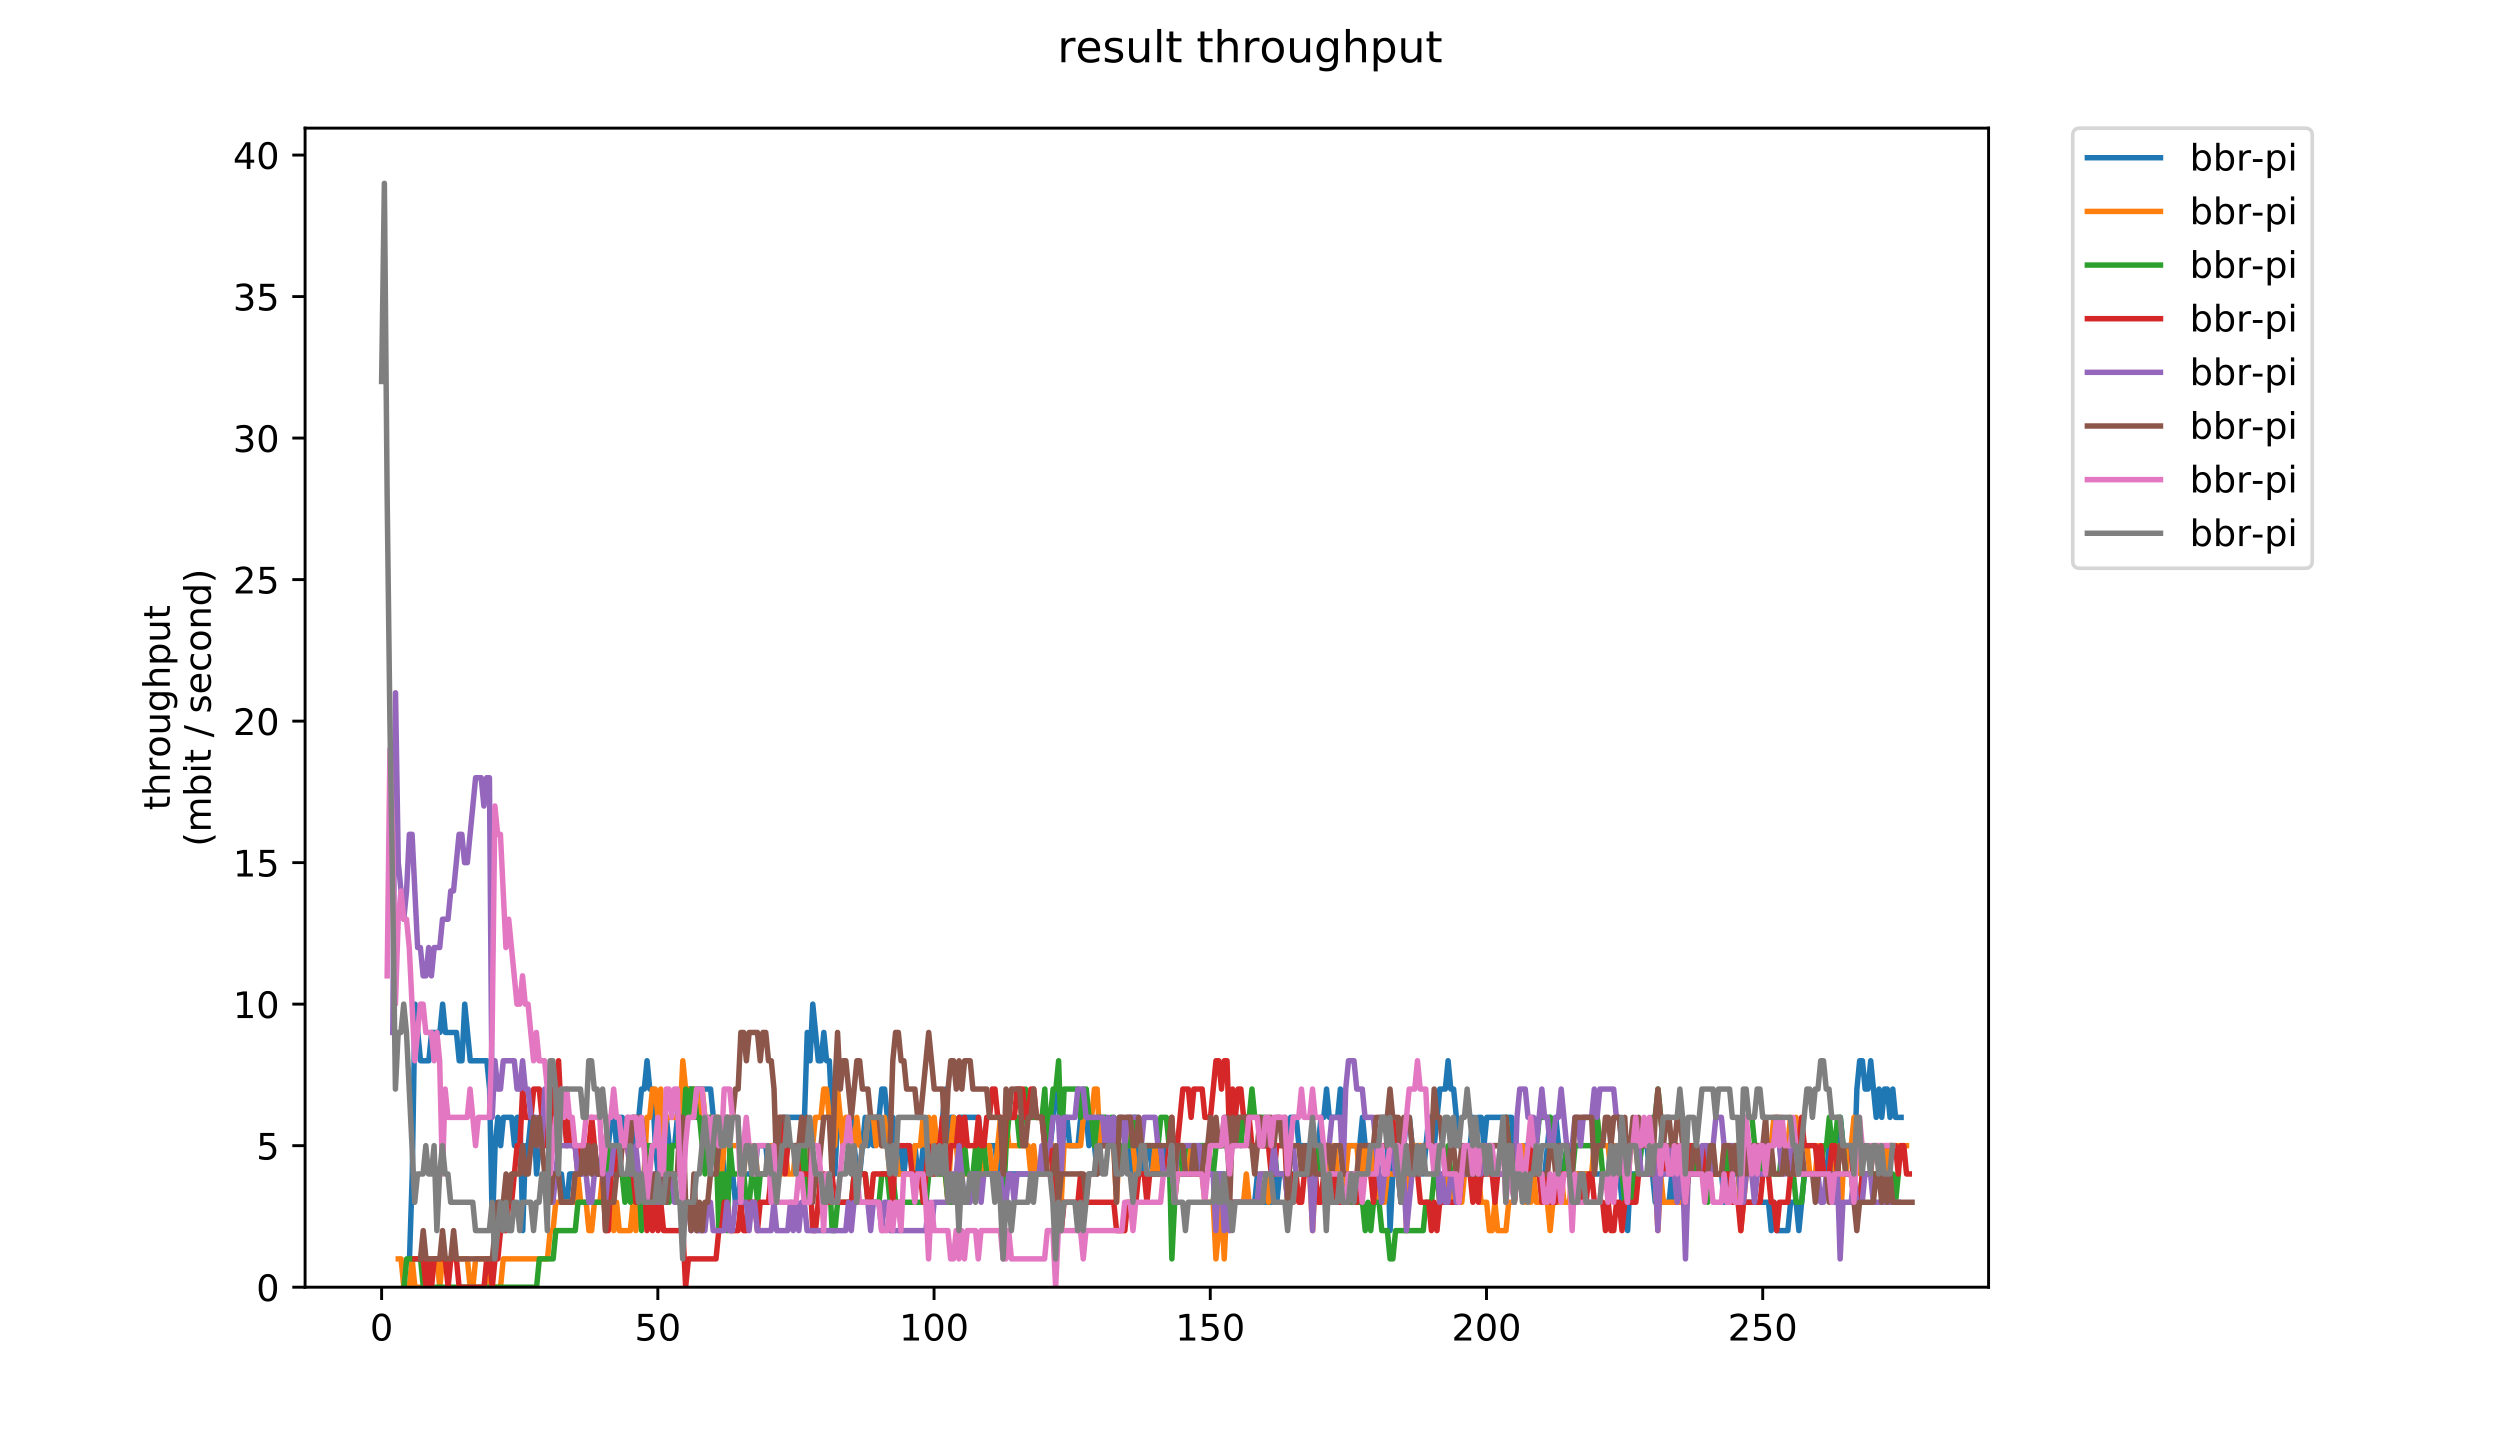 <?xml version="1.0" encoding="utf-8" standalone="no"?>
<!DOCTYPE svg PUBLIC "-//W3C//DTD SVG 1.1//EN"
  "http://www.w3.org/Graphics/SVG/1.1/DTD/svg11.dtd">
<!-- Created with matplotlib (https://matplotlib.org/) -->
<svg height="396pt" version="1.1" viewBox="0 0 684 396" width="684pt" xmlns="http://www.w3.org/2000/svg" xmlns:xlink="http://www.w3.org/1999/xlink">
 <defs>
  <style type="text/css">
*{stroke-linecap:butt;stroke-linejoin:round;}
  </style>
 </defs>
 <g id="figure_1">
  <g id="patch_1">
   <path d="M 0 396 
L 684 396 
L 684 0 
L 0 0 
z
" style="fill:#ffffff;"/>
  </g>
  <g id="axes_1">
   <g id="patch_2">
    <path d="M 83.472 352.174 
L 544.074 352.174 
L 544.074 35.062 
L 83.472 35.062 
z
" style="fill:#ffffff;"/>
   </g>
   <g id="matplotlib.axis_1">
    <g id="xtick_1">
     <g id="line2d_1">
      <defs>
       <path d="M 0 0 
L 0 3.5 
" id="m0103e54042" style="stroke:#000000;stroke-width:0.8;"/>
      </defs>
      <g>
       <use style="stroke:#000000;stroke-width:0.8;" x="104.409" xlink:href="#m0103e54042" y="352.174"/>
      </g>
     </g>
     <g id="text_1">
      <!-- 0 -->
      <defs>
       <path d="M 31.781 66.406 
Q 24.172 66.406 20.328 58.906 
Q 16.5 51.422 16.5 36.375 
Q 16.5 21.391 20.328 13.891 
Q 24.172 6.391 31.781 6.391 
Q 39.453 6.391 43.281 13.891 
Q 47.125 21.391 47.125 36.375 
Q 47.125 51.422 43.281 58.906 
Q 39.453 66.406 31.781 66.406 
z
M 31.781 74.219 
Q 44.047 74.219 50.516 64.516 
Q 56.984 54.828 56.984 36.375 
Q 56.984 17.969 50.516 8.266 
Q 44.047 -1.422 31.781 -1.422 
Q 19.531 -1.422 13.062 8.266 
Q 6.594 17.969 6.594 36.375 
Q 6.594 54.828 13.062 64.516 
Q 19.531 74.219 31.781 74.219 
z
" id="DejaVuSans-48"/>
      </defs>
      <g transform="translate(101.228 366.773)scale(0.1 -0.1)">
       <use xlink:href="#DejaVuSans-48"/>
      </g>
     </g>
    </g>
    <g id="xtick_2">
     <g id="line2d_2">
      <g>
       <use style="stroke:#000000;stroke-width:0.8;" x="179.983" xlink:href="#m0103e54042" y="352.174"/>
      </g>
     </g>
     <g id="text_2">
      <!-- 50 -->
      <defs>
       <path d="M 10.797 72.906 
L 49.516 72.906 
L 49.516 64.594 
L 19.828 64.594 
L 19.828 46.734 
Q 21.969 47.469 24.109 47.828 
Q 26.266 48.188 28.422 48.188 
Q 40.625 48.188 47.75 41.5 
Q 54.891 34.812 54.891 23.391 
Q 54.891 11.625 47.562 5.094 
Q 40.234 -1.422 26.906 -1.422 
Q 22.312 -1.422 17.547 -0.641 
Q 12.797 0.141 7.719 1.703 
L 7.719 11.625 
Q 12.109 9.234 16.797 8.062 
Q 21.484 6.891 26.703 6.891 
Q 35.156 6.891 40.078 11.328 
Q 45.016 15.766 45.016 23.391 
Q 45.016 31 40.078 35.438 
Q 35.156 39.891 26.703 39.891 
Q 22.75 39.891 18.812 39.016 
Q 14.891 38.141 10.797 36.281 
z
" id="DejaVuSans-53"/>
      </defs>
      <g transform="translate(173.62 366.773)scale(0.1 -0.1)">
       <use xlink:href="#DejaVuSans-53"/>
       <use x="63.623" xlink:href="#DejaVuSans-48"/>
      </g>
     </g>
    </g>
    <g id="xtick_3">
     <g id="line2d_3">
      <g>
       <use style="stroke:#000000;stroke-width:0.8;" x="255.557" xlink:href="#m0103e54042" y="352.174"/>
      </g>
     </g>
     <g id="text_3">
      <!-- 100 -->
      <defs>
       <path d="M 12.406 8.297 
L 28.516 8.297 
L 28.516 63.922 
L 10.984 60.406 
L 10.984 69.391 
L 28.422 72.906 
L 38.281 72.906 
L 38.281 8.297 
L 54.391 8.297 
L 54.391 0 
L 12.406 0 
z
" id="DejaVuSans-49"/>
      </defs>
      <g transform="translate(246.013 366.773)scale(0.1 -0.1)">
       <use xlink:href="#DejaVuSans-49"/>
       <use x="63.623" xlink:href="#DejaVuSans-48"/>
       <use x="127.246" xlink:href="#DejaVuSans-48"/>
      </g>
     </g>
    </g>
    <g id="xtick_4">
     <g id="line2d_4">
      <g>
       <use style="stroke:#000000;stroke-width:0.8;" x="331.131" xlink:href="#m0103e54042" y="352.174"/>
      </g>
     </g>
     <g id="text_4">
      <!-- 150 -->
      <g transform="translate(321.587 366.773)scale(0.1 -0.1)">
       <use xlink:href="#DejaVuSans-49"/>
       <use x="63.623" xlink:href="#DejaVuSans-53"/>
       <use x="127.246" xlink:href="#DejaVuSans-48"/>
      </g>
     </g>
    </g>
    <g id="xtick_5">
     <g id="line2d_5">
      <g>
       <use style="stroke:#000000;stroke-width:0.8;" x="406.705" xlink:href="#m0103e54042" y="352.174"/>
      </g>
     </g>
     <g id="text_5">
      <!-- 200 -->
      <defs>
       <path d="M 19.188 8.297 
L 53.609 8.297 
L 53.609 0 
L 7.328 0 
L 7.328 8.297 
Q 12.938 14.109 22.625 23.891 
Q 32.328 33.688 34.812 36.531 
Q 39.547 41.844 41.422 45.531 
Q 43.312 49.219 43.312 52.781 
Q 43.312 58.594 39.234 62.25 
Q 35.156 65.922 28.609 65.922 
Q 23.969 65.922 18.812 64.312 
Q 13.672 62.703 7.812 59.422 
L 7.812 69.391 
Q 13.766 71.781 18.938 73 
Q 24.125 74.219 28.422 74.219 
Q 39.75 74.219 46.484 68.547 
Q 53.219 62.891 53.219 53.422 
Q 53.219 48.922 51.531 44.891 
Q 49.859 40.875 45.406 35.406 
Q 44.188 33.984 37.641 27.219 
Q 31.109 20.453 19.188 8.297 
z
" id="DejaVuSans-50"/>
      </defs>
      <g transform="translate(397.161 366.773)scale(0.1 -0.1)">
       <use xlink:href="#DejaVuSans-50"/>
       <use x="63.623" xlink:href="#DejaVuSans-48"/>
       <use x="127.246" xlink:href="#DejaVuSans-48"/>
      </g>
     </g>
    </g>
    <g id="xtick_6">
     <g id="line2d_6">
      <g>
       <use style="stroke:#000000;stroke-width:0.8;" x="482.279" xlink:href="#m0103e54042" y="352.174"/>
      </g>
     </g>
     <g id="text_6">
      <!-- 250 -->
      <g transform="translate(472.735 366.773)scale(0.1 -0.1)">
       <use xlink:href="#DejaVuSans-50"/>
       <use x="63.623" xlink:href="#DejaVuSans-53"/>
       <use x="127.246" xlink:href="#DejaVuSans-48"/>
      </g>
     </g>
    </g>
   </g>
   <g id="matplotlib.axis_2">
    <g id="ytick_1">
     <g id="line2d_7">
      <defs>
       <path d="M 0 0 
L -3.5 0 
" id="m2c78593a14" style="stroke:#000000;stroke-width:0.8;"/>
      </defs>
      <g>
       <use style="stroke:#000000;stroke-width:0.8;" x="83.472" xlink:href="#m2c78593a14" y="352.174"/>
      </g>
     </g>
     <g id="text_7">
      <!-- 0 -->
      <g transform="translate(70.11 355.973)scale(0.1 -0.1)">
       <use xlink:href="#DejaVuSans-48"/>
      </g>
     </g>
    </g>
    <g id="ytick_2">
     <g id="line2d_8">
      <g>
       <use style="stroke:#000000;stroke-width:0.8;" x="83.472" xlink:href="#m2c78593a14" y="313.455"/>
      </g>
     </g>
     <g id="text_8">
      <!-- 5 -->
      <g transform="translate(70.11 317.254)scale(0.1 -0.1)">
       <use xlink:href="#DejaVuSans-53"/>
      </g>
     </g>
    </g>
    <g id="ytick_3">
     <g id="line2d_9">
      <g>
       <use style="stroke:#000000;stroke-width:0.8;" x="83.472" xlink:href="#m2c78593a14" y="274.735"/>
      </g>
     </g>
     <g id="text_9">
      <!-- 10 -->
      <g transform="translate(63.747 278.535)scale(0.1 -0.1)">
       <use xlink:href="#DejaVuSans-49"/>
       <use x="63.623" xlink:href="#DejaVuSans-48"/>
      </g>
     </g>
    </g>
    <g id="ytick_4">
     <g id="line2d_10">
      <g>
       <use style="stroke:#000000;stroke-width:0.8;" x="83.472" xlink:href="#m2c78593a14" y="236.016"/>
      </g>
     </g>
     <g id="text_10">
      <!-- 15 -->
      <g transform="translate(63.747 239.815)scale(0.1 -0.1)">
       <use xlink:href="#DejaVuSans-49"/>
       <use x="63.623" xlink:href="#DejaVuSans-53"/>
      </g>
     </g>
    </g>
    <g id="ytick_5">
     <g id="line2d_11">
      <g>
       <use style="stroke:#000000;stroke-width:0.8;" x="83.472" xlink:href="#m2c78593a14" y="197.297"/>
      </g>
     </g>
     <g id="text_11">
      <!-- 20 -->
      <g transform="translate(63.747 201.096)scale(0.1 -0.1)">
       <use xlink:href="#DejaVuSans-50"/>
       <use x="63.623" xlink:href="#DejaVuSans-48"/>
      </g>
     </g>
    </g>
    <g id="ytick_6">
     <g id="line2d_12">
      <g>
       <use style="stroke:#000000;stroke-width:0.8;" x="83.472" xlink:href="#m2c78593a14" y="158.577"/>
      </g>
     </g>
     <g id="text_12">
      <!-- 25 -->
      <g transform="translate(63.747 162.377)scale(0.1 -0.1)">
       <use xlink:href="#DejaVuSans-50"/>
       <use x="63.623" xlink:href="#DejaVuSans-53"/>
      </g>
     </g>
    </g>
    <g id="ytick_7">
     <g id="line2d_13">
      <g>
       <use style="stroke:#000000;stroke-width:0.8;" x="83.472" xlink:href="#m2c78593a14" y="119.858"/>
      </g>
     </g>
     <g id="text_13">
      <!-- 30 -->
      <defs>
       <path d="M 40.578 39.312 
Q 47.656 37.797 51.625 33 
Q 55.609 28.219 55.609 21.188 
Q 55.609 10.406 48.188 4.484 
Q 40.766 -1.422 27.094 -1.422 
Q 22.516 -1.422 17.656 -0.516 
Q 12.797 0.391 7.625 2.203 
L 7.625 11.719 
Q 11.719 9.328 16.594 8.109 
Q 21.484 6.891 26.812 6.891 
Q 36.078 6.891 40.938 10.547 
Q 45.797 14.203 45.797 21.188 
Q 45.797 27.641 41.281 31.266 
Q 36.766 34.906 28.719 34.906 
L 20.219 34.906 
L 20.219 43.016 
L 29.109 43.016 
Q 36.375 43.016 40.234 45.922 
Q 44.094 48.828 44.094 54.297 
Q 44.094 59.906 40.109 62.906 
Q 36.141 65.922 28.719 65.922 
Q 24.656 65.922 20.016 65.031 
Q 15.375 64.156 9.812 62.312 
L 9.812 71.094 
Q 15.438 72.656 20.344 73.438 
Q 25.25 74.219 29.594 74.219 
Q 40.828 74.219 47.359 69.109 
Q 53.906 64.016 53.906 55.328 
Q 53.906 49.266 50.438 45.094 
Q 46.969 40.922 40.578 39.312 
z
" id="DejaVuSans-51"/>
      </defs>
      <g transform="translate(63.747 123.657)scale(0.1 -0.1)">
       <use xlink:href="#DejaVuSans-51"/>
       <use x="63.623" xlink:href="#DejaVuSans-48"/>
      </g>
     </g>
    </g>
    <g id="ytick_8">
     <g id="line2d_14">
      <g>
       <use style="stroke:#000000;stroke-width:0.8;" x="83.472" xlink:href="#m2c78593a14" y="81.139"/>
      </g>
     </g>
     <g id="text_14">
      <!-- 35 -->
      <g transform="translate(63.747 84.938)scale(0.1 -0.1)">
       <use xlink:href="#DejaVuSans-51"/>
       <use x="63.623" xlink:href="#DejaVuSans-53"/>
      </g>
     </g>
    </g>
    <g id="ytick_9">
     <g id="line2d_15">
      <g>
       <use style="stroke:#000000;stroke-width:0.8;" x="83.472" xlink:href="#m2c78593a14" y="42.419"/>
      </g>
     </g>
     <g id="text_15">
      <!-- 40 -->
      <defs>
       <path d="M 37.797 64.312 
L 12.891 25.391 
L 37.797 25.391 
z
M 35.203 72.906 
L 47.609 72.906 
L 47.609 25.391 
L 58.016 25.391 
L 58.016 17.188 
L 47.609 17.188 
L 47.609 0 
L 37.797 0 
L 37.797 17.188 
L 4.891 17.188 
L 4.891 26.703 
z
" id="DejaVuSans-52"/>
      </defs>
      <g transform="translate(63.747 46.218)scale(0.1 -0.1)">
       <use xlink:href="#DejaVuSans-52"/>
       <use x="63.623" xlink:href="#DejaVuSans-48"/>
      </g>
     </g>
    </g>
    <g id="text_16">
     <!-- throughput -->
     <defs>
      <path d="M 18.312 70.219 
L 18.312 54.688 
L 36.812 54.688 
L 36.812 47.703 
L 18.312 47.703 
L 18.312 18.016 
Q 18.312 11.328 20.141 9.422 
Q 21.969 7.516 27.594 7.516 
L 36.812 7.516 
L 36.812 0 
L 27.594 0 
Q 17.188 0 13.234 3.875 
Q 9.281 7.766 9.281 18.016 
L 9.281 47.703 
L 2.688 47.703 
L 2.688 54.688 
L 9.281 54.688 
L 9.281 70.219 
z
" id="DejaVuSans-116"/>
      <path d="M 54.891 33.016 
L 54.891 0 
L 45.906 0 
L 45.906 32.719 
Q 45.906 40.484 42.875 44.328 
Q 39.844 48.188 33.797 48.188 
Q 26.516 48.188 22.312 43.547 
Q 18.109 38.922 18.109 30.906 
L 18.109 0 
L 9.078 0 
L 9.078 75.984 
L 18.109 75.984 
L 18.109 46.188 
Q 21.344 51.125 25.703 53.562 
Q 30.078 56 35.797 56 
Q 45.219 56 50.047 50.172 
Q 54.891 44.344 54.891 33.016 
z
" id="DejaVuSans-104"/>
      <path d="M 41.109 46.297 
Q 39.594 47.172 37.812 47.578 
Q 36.031 48 33.891 48 
Q 26.266 48 22.188 43.047 
Q 18.109 38.094 18.109 28.812 
L 18.109 0 
L 9.078 0 
L 9.078 54.688 
L 18.109 54.688 
L 18.109 46.188 
Q 20.953 51.172 25.484 53.578 
Q 30.031 56 36.531 56 
Q 37.453 56 38.578 55.875 
Q 39.703 55.766 41.062 55.516 
z
" id="DejaVuSans-114"/>
      <path d="M 30.609 48.391 
Q 23.391 48.391 19.188 42.75 
Q 14.984 37.109 14.984 27.297 
Q 14.984 17.484 19.156 11.844 
Q 23.344 6.203 30.609 6.203 
Q 37.797 6.203 41.984 11.859 
Q 46.188 17.531 46.188 27.297 
Q 46.188 37.016 41.984 42.703 
Q 37.797 48.391 30.609 48.391 
z
M 30.609 56 
Q 42.328 56 49.016 48.375 
Q 55.719 40.766 55.719 27.297 
Q 55.719 13.875 49.016 6.219 
Q 42.328 -1.422 30.609 -1.422 
Q 18.844 -1.422 12.172 6.219 
Q 5.516 13.875 5.516 27.297 
Q 5.516 40.766 12.172 48.375 
Q 18.844 56 30.609 56 
z
" id="DejaVuSans-111"/>
      <path d="M 8.5 21.578 
L 8.5 54.688 
L 17.484 54.688 
L 17.484 21.922 
Q 17.484 14.156 20.5 10.266 
Q 23.531 6.391 29.594 6.391 
Q 36.859 6.391 41.078 11.031 
Q 45.312 15.672 45.312 23.688 
L 45.312 54.688 
L 54.297 54.688 
L 54.297 0 
L 45.312 0 
L 45.312 8.406 
Q 42.047 3.422 37.719 1 
Q 33.406 -1.422 27.688 -1.422 
Q 18.266 -1.422 13.375 4.438 
Q 8.5 10.297 8.5 21.578 
z
M 31.109 56 
z
" id="DejaVuSans-117"/>
      <path d="M 45.406 27.984 
Q 45.406 37.75 41.375 43.109 
Q 37.359 48.484 30.078 48.484 
Q 22.859 48.484 18.828 43.109 
Q 14.797 37.75 14.797 27.984 
Q 14.797 18.266 18.828 12.891 
Q 22.859 7.516 30.078 7.516 
Q 37.359 7.516 41.375 12.891 
Q 45.406 18.266 45.406 27.984 
z
M 54.391 6.781 
Q 54.391 -7.172 48.188 -13.984 
Q 42 -20.797 29.203 -20.797 
Q 24.469 -20.797 20.266 -20.094 
Q 16.062 -19.391 12.109 -17.922 
L 12.109 -9.188 
Q 16.062 -11.328 19.922 -12.344 
Q 23.781 -13.375 27.781 -13.375 
Q 36.625 -13.375 41.016 -8.766 
Q 45.406 -4.156 45.406 5.172 
L 45.406 9.625 
Q 42.625 4.781 38.281 2.391 
Q 33.938 0 27.875 0 
Q 17.828 0 11.672 7.656 
Q 5.516 15.328 5.516 27.984 
Q 5.516 40.672 11.672 48.328 
Q 17.828 56 27.875 56 
Q 33.938 56 38.281 53.609 
Q 42.625 51.219 45.406 46.391 
L 45.406 54.688 
L 54.391 54.688 
z
" id="DejaVuSans-103"/>
      <path d="M 18.109 8.203 
L 18.109 -20.797 
L 9.078 -20.797 
L 9.078 54.688 
L 18.109 54.688 
L 18.109 46.391 
Q 20.953 51.266 25.266 53.625 
Q 29.594 56 35.594 56 
Q 45.562 56 51.781 48.094 
Q 58.016 40.188 58.016 27.297 
Q 58.016 14.406 51.781 6.484 
Q 45.562 -1.422 35.594 -1.422 
Q 29.594 -1.422 25.266 0.953 
Q 20.953 3.328 18.109 8.203 
z
M 48.688 27.297 
Q 48.688 37.203 44.609 42.844 
Q 40.531 48.484 33.406 48.484 
Q 26.266 48.484 22.188 42.844 
Q 18.109 37.203 18.109 27.297 
Q 18.109 17.391 22.188 11.75 
Q 26.266 6.109 33.406 6.109 
Q 40.531 6.109 44.609 11.75 
Q 48.688 17.391 48.688 27.297 
z
" id="DejaVuSans-112"/>
     </defs>
     <g transform="translate(46.47 221.675)rotate(-90)scale(0.1 -0.1)">
      <use xlink:href="#DejaVuSans-116"/>
      <use x="39.209" xlink:href="#DejaVuSans-104"/>
      <use x="102.588" xlink:href="#DejaVuSans-114"/>
      <use x="143.67" xlink:href="#DejaVuSans-111"/>
      <use x="204.852" xlink:href="#DejaVuSans-117"/>
      <use x="268.23" xlink:href="#DejaVuSans-103"/>
      <use x="331.707" xlink:href="#DejaVuSans-104"/>
      <use x="395.086" xlink:href="#DejaVuSans-112"/>
      <use x="458.562" xlink:href="#DejaVuSans-117"/>
      <use x="521.941" xlink:href="#DejaVuSans-116"/>
     </g>
     <!-- (mbit / second) -->
     <defs>
      <path d="M 31 75.875 
Q 24.469 64.656 21.281 53.656 
Q 18.109 42.672 18.109 31.391 
Q 18.109 20.125 21.312 9.062 
Q 24.516 -2 31 -13.188 
L 23.188 -13.188 
Q 15.875 -1.703 12.234 9.375 
Q 8.594 20.453 8.594 31.391 
Q 8.594 42.281 12.203 53.312 
Q 15.828 64.359 23.188 75.875 
z
" id="DejaVuSans-40"/>
      <path d="M 52 44.188 
Q 55.375 50.25 60.062 53.125 
Q 64.75 56 71.094 56 
Q 79.641 56 84.281 50.016 
Q 88.922 44.047 88.922 33.016 
L 88.922 0 
L 79.891 0 
L 79.891 32.719 
Q 79.891 40.578 77.094 44.375 
Q 74.312 48.188 68.609 48.188 
Q 61.625 48.188 57.562 43.547 
Q 53.516 38.922 53.516 30.906 
L 53.516 0 
L 44.484 0 
L 44.484 32.719 
Q 44.484 40.625 41.703 44.406 
Q 38.922 48.188 33.109 48.188 
Q 26.219 48.188 22.156 43.531 
Q 18.109 38.875 18.109 30.906 
L 18.109 0 
L 9.078 0 
L 9.078 54.688 
L 18.109 54.688 
L 18.109 46.188 
Q 21.188 51.219 25.484 53.609 
Q 29.781 56 35.688 56 
Q 41.656 56 45.828 52.969 
Q 50 49.953 52 44.188 
z
" id="DejaVuSans-109"/>
      <path d="M 48.688 27.297 
Q 48.688 37.203 44.609 42.844 
Q 40.531 48.484 33.406 48.484 
Q 26.266 48.484 22.188 42.844 
Q 18.109 37.203 18.109 27.297 
Q 18.109 17.391 22.188 11.75 
Q 26.266 6.109 33.406 6.109 
Q 40.531 6.109 44.609 11.75 
Q 48.688 17.391 48.688 27.297 
z
M 18.109 46.391 
Q 20.953 51.266 25.266 53.625 
Q 29.594 56 35.594 56 
Q 45.562 56 51.781 48.094 
Q 58.016 40.188 58.016 27.297 
Q 58.016 14.406 51.781 6.484 
Q 45.562 -1.422 35.594 -1.422 
Q 29.594 -1.422 25.266 0.953 
Q 20.953 3.328 18.109 8.203 
L 18.109 0 
L 9.078 0 
L 9.078 75.984 
L 18.109 75.984 
z
" id="DejaVuSans-98"/>
      <path d="M 9.422 54.688 
L 18.406 54.688 
L 18.406 0 
L 9.422 0 
z
M 9.422 75.984 
L 18.406 75.984 
L 18.406 64.594 
L 9.422 64.594 
z
" id="DejaVuSans-105"/>
      <path id="DejaVuSans-32"/>
      <path d="M 25.391 72.906 
L 33.688 72.906 
L 8.297 -9.281 
L 0 -9.281 
z
" id="DejaVuSans-47"/>
      <path d="M 44.281 53.078 
L 44.281 44.578 
Q 40.484 46.531 36.375 47.5 
Q 32.281 48.484 27.875 48.484 
Q 21.188 48.484 17.844 46.438 
Q 14.5 44.391 14.5 40.281 
Q 14.5 37.156 16.891 35.375 
Q 19.281 33.594 26.516 31.984 
L 29.594 31.297 
Q 39.156 29.25 43.188 25.516 
Q 47.219 21.781 47.219 15.094 
Q 47.219 7.469 41.188 3.016 
Q 35.156 -1.422 24.609 -1.422 
Q 20.219 -1.422 15.453 -0.562 
Q 10.688 0.297 5.422 2 
L 5.422 11.281 
Q 10.406 8.688 15.234 7.391 
Q 20.062 6.109 24.812 6.109 
Q 31.156 6.109 34.562 8.281 
Q 37.984 10.453 37.984 14.406 
Q 37.984 18.062 35.516 20.016 
Q 33.062 21.969 24.703 23.781 
L 21.578 24.516 
Q 13.234 26.266 9.516 29.906 
Q 5.812 33.547 5.812 39.891 
Q 5.812 47.609 11.281 51.797 
Q 16.75 56 26.812 56 
Q 31.781 56 36.172 55.266 
Q 40.578 54.547 44.281 53.078 
z
" id="DejaVuSans-115"/>
      <path d="M 56.203 29.594 
L 56.203 25.203 
L 14.891 25.203 
Q 15.484 15.922 20.484 11.062 
Q 25.484 6.203 34.422 6.203 
Q 39.594 6.203 44.453 7.469 
Q 49.312 8.734 54.109 11.281 
L 54.109 2.781 
Q 49.266 0.734 44.188 -0.344 
Q 39.109 -1.422 33.891 -1.422 
Q 20.797 -1.422 13.156 6.188 
Q 5.516 13.812 5.516 26.812 
Q 5.516 40.234 12.766 48.109 
Q 20.016 56 32.328 56 
Q 43.359 56 49.781 48.891 
Q 56.203 41.797 56.203 29.594 
z
M 47.219 32.234 
Q 47.125 39.594 43.094 43.984 
Q 39.062 48.391 32.422 48.391 
Q 24.906 48.391 20.391 44.141 
Q 15.875 39.891 15.188 32.172 
z
" id="DejaVuSans-101"/>
      <path d="M 48.781 52.594 
L 48.781 44.188 
Q 44.969 46.297 41.141 47.344 
Q 37.312 48.391 33.406 48.391 
Q 24.656 48.391 19.812 42.844 
Q 14.984 37.312 14.984 27.297 
Q 14.984 17.281 19.812 11.734 
Q 24.656 6.203 33.406 6.203 
Q 37.312 6.203 41.141 7.25 
Q 44.969 8.297 48.781 10.406 
L 48.781 2.094 
Q 45.016 0.344 40.984 -0.531 
Q 36.969 -1.422 32.422 -1.422 
Q 20.062 -1.422 12.781 6.344 
Q 5.516 14.109 5.516 27.297 
Q 5.516 40.672 12.859 48.328 
Q 20.219 56 33.016 56 
Q 37.156 56 41.109 55.141 
Q 45.062 54.297 48.781 52.594 
z
" id="DejaVuSans-99"/>
      <path d="M 54.891 33.016 
L 54.891 0 
L 45.906 0 
L 45.906 32.719 
Q 45.906 40.484 42.875 44.328 
Q 39.844 48.188 33.797 48.188 
Q 26.516 48.188 22.312 43.547 
Q 18.109 38.922 18.109 30.906 
L 18.109 0 
L 9.078 0 
L 9.078 54.688 
L 18.109 54.688 
L 18.109 46.188 
Q 21.344 51.125 25.703 53.562 
Q 30.078 56 35.797 56 
Q 45.219 56 50.047 50.172 
Q 54.891 44.344 54.891 33.016 
z
" id="DejaVuSans-110"/>
      <path d="M 45.406 46.391 
L 45.406 75.984 
L 54.391 75.984 
L 54.391 0 
L 45.406 0 
L 45.406 8.203 
Q 42.578 3.328 38.25 0.953 
Q 33.938 -1.422 27.875 -1.422 
Q 17.969 -1.422 11.734 6.484 
Q 5.516 14.406 5.516 27.297 
Q 5.516 40.188 11.734 48.094 
Q 17.969 56 27.875 56 
Q 33.938 56 38.25 53.625 
Q 42.578 51.266 45.406 46.391 
z
M 14.797 27.297 
Q 14.797 17.391 18.875 11.75 
Q 22.953 6.109 30.078 6.109 
Q 37.203 6.109 41.297 11.75 
Q 45.406 17.391 45.406 27.297 
Q 45.406 37.203 41.297 42.844 
Q 37.203 48.484 30.078 48.484 
Q 22.953 48.484 18.875 42.844 
Q 14.797 37.203 14.797 27.297 
z
" id="DejaVuSans-100"/>
      <path d="M 8.016 75.875 
L 15.828 75.875 
Q 23.141 64.359 26.781 53.312 
Q 30.422 42.281 30.422 31.391 
Q 30.422 20.453 26.781 9.375 
Q 23.141 -1.703 15.828 -13.188 
L 8.016 -13.188 
Q 14.5 -2 17.703 9.062 
Q 20.906 20.125 20.906 31.391 
Q 20.906 42.672 17.703 53.656 
Q 14.5 64.656 8.016 75.875 
z
" id="DejaVuSans-41"/>
     </defs>
     <g transform="translate(57.668 231.609)rotate(-90)scale(0.1 -0.1)">
      <use xlink:href="#DejaVuSans-40"/>
      <use x="39.014" xlink:href="#DejaVuSans-109"/>
      <use x="136.426" xlink:href="#DejaVuSans-98"/>
      <use x="199.902" xlink:href="#DejaVuSans-105"/>
      <use x="227.686" xlink:href="#DejaVuSans-116"/>
      <use x="266.895" xlink:href="#DejaVuSans-32"/>
      <use x="298.682" xlink:href="#DejaVuSans-47"/>
      <use x="332.373" xlink:href="#DejaVuSans-32"/>
      <use x="364.16" xlink:href="#DejaVuSans-115"/>
      <use x="416.26" xlink:href="#DejaVuSans-101"/>
      <use x="477.783" xlink:href="#DejaVuSans-99"/>
      <use x="532.764" xlink:href="#DejaVuSans-111"/>
      <use x="593.945" xlink:href="#DejaVuSans-110"/>
      <use x="657.324" xlink:href="#DejaVuSans-100"/>
      <use x="720.801" xlink:href="#DejaVuSans-41"/>
     </g>
    </g>
   </g>
   <g id="line2d_16">
    <path clip-path="url(#pe27f37294f)" d="M 112.037 344.43 
L 112.793 321.199 
L 113.549 274.735 
L 115.06 290.223 
L 117.327 290.223 
L 118.083 282.479 
L 120.35 282.479 
L 121.106 274.735 
L 121.862 282.479 
L 124.885 282.479 
L 125.641 290.223 
L 126.396 290.223 
L 127.152 274.735 
L 128.664 290.223 
L 133.198 290.223 
L 133.954 297.967 
L 134.709 336.686 
L 135.465 313.455 
L 136.221 305.711 
L 136.977 313.455 
L 137.732 305.711 
L 140 305.711 
L 140.755 313.455 
L 141.511 305.711 
L 142.267 305.711 
L 143.023 336.686 
L 143.778 313.455 
L 144.534 313.455 
L 145.29 305.711 
L 146.046 305.711 
L 146.801 321.199 
L 147.557 313.455 
L 149.069 313.455 
L 149.824 297.967 
L 150.58 328.943 
L 151.336 321.199 
L 153.603 321.199 
L 154.359 328.943 
L 155.114 328.943 
L 155.87 321.199 
L 158.893 321.199 
L 159.649 313.455 
L 161.16 313.455 
L 161.916 321.199 
L 162.672 313.455 
L 163.428 321.199 
L 164.183 321.199 
L 164.939 313.455 
L 165.695 321.199 
L 167.206 305.711 
L 167.962 305.711 
L 168.718 313.455 
L 169.474 305.711 
L 170.229 305.711 
L 170.985 313.455 
L 172.496 313.455 
L 173.252 305.711 
L 174.008 313.455 
L 175.519 297.967 
L 176.275 297.967 
L 177.031 290.223 
L 177.787 297.967 
L 178.542 297.967 
L 179.298 313.455 
L 180.054 321.199 
L 180.81 305.711 
L 181.565 321.199 
L 182.321 305.711 
L 183.077 313.455 
L 184.588 313.455 
L 186.1 297.967 
L 189.123 297.967 
L 189.879 305.711 
L 190.634 297.967 
L 194.413 297.967 
L 195.169 305.711 
L 195.924 305.711 
L 196.68 321.199 
L 197.436 313.455 
L 198.947 328.943 
L 199.703 321.199 
L 200.459 321.199 
L 201.215 328.943 
L 201.97 328.943 
L 202.726 321.199 
L 206.505 321.199 
L 207.261 313.455 
L 209.528 313.455 
L 210.284 321.199 
L 211.039 313.455 
L 211.795 313.455 
L 212.551 321.199 
L 214.062 305.711 
L 220.108 305.711 
L 220.864 282.479 
L 221.62 290.223 
L 222.375 274.735 
L 223.887 290.223 
L 224.643 290.223 
L 225.398 282.479 
L 226.154 290.223 
L 226.91 290.223 
L 228.421 321.199 
L 229.177 305.711 
L 229.933 305.711 
L 230.689 313.455 
L 232.2 313.455 
L 232.956 305.711 
L 234.467 321.199 
L 235.223 321.199 
L 236.734 305.711 
L 237.49 313.455 
L 238.246 305.711 
L 239.002 313.455 
L 239.757 305.711 
L 240.513 305.711 
L 241.269 297.967 
L 242.025 297.967 
L 243.536 313.455 
L 244.292 305.711 
L 245.803 321.199 
L 246.559 313.455 
L 247.315 321.199 
L 248.071 313.455 
L 248.826 313.455 
L 249.582 321.199 
L 250.338 313.455 
L 251.094 321.199 
L 251.849 321.199 
L 252.605 313.455 
L 253.361 321.199 
L 254.116 313.455 
L 257.139 313.455 
L 258.651 297.967 
L 259.407 328.943 
L 260.162 305.711 
L 260.918 305.711 
L 261.674 313.455 
L 262.43 305.711 
L 267.72 305.711 
L 268.476 313.455 
L 272.254 313.455 
L 273.01 321.199 
L 273.766 313.455 
L 274.521 321.199 
L 285.102 321.199 
L 285.858 313.455 
L 287.369 313.455 
L 288.881 297.967 
L 289.636 297.967 
L 290.392 321.199 
L 291.148 305.711 
L 291.904 305.711 
L 292.659 313.455 
L 294.926 313.455 
L 295.682 305.711 
L 297.194 305.711 
L 297.949 313.455 
L 298.705 305.711 
L 300.217 321.199 
L 300.972 313.455 
L 301.728 313.455 
L 302.484 305.711 
L 303.24 313.455 
L 304.751 313.455 
L 305.507 321.199 
L 306.263 313.455 
L 308.53 313.455 
L 309.286 321.199 
L 310.041 313.455 
L 310.797 313.455 
L 311.553 321.199 
L 312.308 313.455 
L 313.064 321.199 
L 313.82 313.455 
L 314.576 313.455 
L 315.331 321.199 
L 316.087 321.199 
L 316.843 313.455 
L 317.599 321.199 
L 318.354 321.199 
L 319.11 313.455 
L 319.866 313.455 
L 320.622 336.686 
L 322.133 321.199 
L 327.423 321.199 
L 328.179 313.455 
L 330.446 313.455 
L 331.202 321.199 
L 334.981 321.199 
L 335.736 328.943 
L 343.294 328.943 
L 344.05 321.199 
L 344.805 328.943 
L 347.828 328.943 
L 348.584 321.199 
L 349.34 328.943 
L 350.096 321.199 
L 352.363 321.199 
L 353.118 305.711 
L 354.63 305.711 
L 355.386 313.455 
L 359.164 313.455 
L 359.92 321.199 
L 361.432 305.711 
L 362.187 305.711 
L 362.943 297.967 
L 363.699 305.711 
L 365.966 305.711 
L 366.722 297.967 
L 367.478 313.455 
L 372.012 313.455 
L 372.768 305.711 
L 373.523 313.455 
L 375.791 313.455 
L 376.546 321.199 
L 377.302 313.455 
L 379.569 313.455 
L 380.325 336.686 
L 381.081 321.199 
L 381.837 313.455 
L 383.348 328.943 
L 384.104 313.455 
L 384.86 305.711 
L 385.615 305.711 
L 386.371 313.455 
L 388.638 313.455 
L 389.394 321.199 
L 390.906 305.711 
L 391.661 305.711 
L 392.417 313.455 
L 393.928 297.967 
L 395.44 297.967 
L 396.196 290.223 
L 396.951 297.967 
L 397.707 297.967 
L 399.219 313.455 
L 400.73 313.455 
L 401.486 321.199 
L 402.997 305.711 
L 403.753 313.455 
L 404.509 305.711 
L 405.265 305.711 
L 406.02 313.455 
L 406.776 305.711 
L 413.578 305.711 
L 414.333 321.199 
L 415.089 313.455 
L 415.845 321.199 
L 416.601 321.199 
L 417.356 313.455 
L 418.112 313.455 
L 418.868 321.199 
L 422.647 321.199 
L 424.158 305.711 
L 424.914 313.455 
L 425.67 305.711 
L 427.181 321.199 
L 427.937 321.199 
L 428.693 313.455 
L 429.448 313.455 
L 430.204 328.943 
L 430.96 321.199 
L 440.029 321.199 
L 440.784 313.455 
L 441.54 321.199 
L 443.052 321.199 
L 443.807 328.943 
L 444.563 328.943 
L 445.319 336.686 
L 446.075 321.199 
L 448.342 321.199 
L 449.098 313.455 
L 450.609 313.455 
L 451.365 321.199 
L 452.121 321.199 
L 452.876 328.943 
L 456.655 328.943 
L 457.411 321.199 
L 458.166 328.943 
L 458.922 321.199 
L 459.678 328.943 
L 460.434 321.199 
L 461.189 328.943 
L 461.945 321.199 
L 471.014 321.199 
L 471.77 328.943 
L 472.526 321.199 
L 475.548 321.199 
L 476.304 328.943 
L 483.862 328.943 
L 484.617 336.686 
L 485.373 328.943 
L 486.129 336.686 
L 489.152 336.686 
L 489.908 328.943 
L 491.419 328.943 
L 492.175 336.686 
L 493.686 321.199 
L 499.732 321.199 
L 500.488 313.455 
L 501.244 313.455 
L 501.999 321.199 
L 503.511 305.711 
L 504.267 313.455 
L 506.534 313.455 
L 507.29 321.199 
L 508.045 297.967 
L 508.801 290.223 
L 509.557 290.223 
L 510.313 297.967 
L 511.068 297.967 
L 511.824 290.223 
L 513.336 305.711 
L 514.091 297.967 
L 514.847 305.711 
L 515.603 297.967 
L 516.358 297.967 
L 517.114 305.711 
L 517.87 297.967 
L 518.626 305.711 
L 520.137 305.711 
L 520.137 305.711 
" style="fill:none;stroke:#1f77b4;stroke-linecap:square;stroke-width:1.5;"/>
   </g>
   <g id="line2d_17">
    <path clip-path="url(#pe27f37294f)" d="M 108.979 344.43 
L 109.735 344.43 
L 110.491 352.174 
L 112.002 352.174 
L 112.758 344.43 
L 113.514 352.174 
L 117.293 352.174 
L 118.048 344.43 
L 119.56 344.43 
L 120.316 352.174 
L 121.071 344.43 
L 127.873 344.43 
L 128.629 352.174 
L 129.384 352.174 
L 130.14 344.43 
L 133.163 344.43 
L 133.919 352.174 
L 136.942 352.174 
L 137.698 344.43 
L 149.789 344.43 
L 150.545 336.686 
L 151.301 336.686 
L 152.057 328.943 
L 157.347 328.943 
L 158.103 321.199 
L 158.858 328.943 
L 160.37 328.943 
L 161.126 336.686 
L 161.881 336.686 
L 162.637 328.943 
L 164.149 328.943 
L 164.904 321.199 
L 165.66 328.943 
L 167.172 328.943 
L 167.927 336.686 
L 168.683 328.943 
L 169.439 336.686 
L 172.462 336.686 
L 173.217 328.943 
L 173.973 336.686 
L 175.485 321.199 
L 176.24 321.199 
L 176.996 305.711 
L 177.752 305.711 
L 178.508 297.967 
L 179.263 297.967 
L 180.019 305.711 
L 180.775 297.967 
L 181.531 313.455 
L 182.286 305.711 
L 186.065 305.711 
L 186.821 290.223 
L 187.577 297.967 
L 188.332 297.967 
L 189.088 305.711 
L 189.844 297.967 
L 190.599 305.711 
L 191.355 305.711 
L 192.111 297.967 
L 193.622 313.455 
L 194.378 305.711 
L 195.134 313.455 
L 195.89 305.711 
L 196.645 305.711 
L 197.401 321.199 
L 198.913 305.711 
L 199.668 313.455 
L 202.691 313.455 
L 203.447 321.199 
L 204.203 313.455 
L 206.47 313.455 
L 207.226 321.199 
L 210.249 321.199 
L 211.004 313.455 
L 211.76 321.199 
L 212.516 321.199 
L 213.272 313.455 
L 214.027 321.199 
L 214.783 313.455 
L 215.539 321.199 
L 217.05 321.199 
L 217.806 313.455 
L 218.562 321.199 
L 219.318 313.455 
L 220.073 313.455 
L 220.829 328.943 
L 223.096 305.711 
L 224.608 305.711 
L 225.364 297.967 
L 226.119 297.967 
L 226.875 305.711 
L 227.631 305.711 
L 228.387 313.455 
L 229.142 297.967 
L 230.654 313.455 
L 231.409 305.711 
L 232.165 305.711 
L 232.921 313.455 
L 233.677 313.455 
L 234.432 305.711 
L 235.188 313.455 
L 236.7 313.455 
L 237.455 305.711 
L 238.967 305.711 
L 239.723 313.455 
L 240.478 305.711 
L 241.234 313.455 
L 241.99 305.711 
L 243.501 321.199 
L 244.257 313.455 
L 245.013 313.455 
L 245.769 321.199 
L 249.547 321.199 
L 250.303 313.455 
L 251.814 313.455 
L 252.57 305.711 
L 253.326 313.455 
L 254.082 305.711 
L 254.837 313.455 
L 255.593 305.711 
L 257.105 321.199 
L 258.616 321.199 
L 259.372 328.943 
L 260.128 313.455 
L 260.883 305.711 
L 262.395 321.199 
L 266.929 321.199 
L 267.685 313.455 
L 268.441 321.199 
L 269.197 313.455 
L 270.708 313.455 
L 271.464 321.199 
L 272.219 321.199 
L 273.731 305.711 
L 274.487 321.199 
L 275.242 305.711 
L 275.998 313.455 
L 281.288 313.455 
L 282.044 321.199 
L 282.8 313.455 
L 283.556 321.199 
L 285.823 321.199 
L 286.579 313.455 
L 288.09 313.455 
L 288.846 321.199 
L 289.602 321.199 
L 290.357 328.943 
L 291.113 313.455 
L 295.647 313.455 
L 296.403 305.711 
L 298.67 305.711 
L 299.426 297.967 
L 300.182 297.967 
L 300.938 313.455 
L 304.716 313.455 
L 305.472 328.943 
L 306.228 313.455 
L 308.495 313.455 
L 309.251 305.711 
L 310.762 321.199 
L 315.297 321.199 
L 316.052 313.455 
L 316.808 321.199 
L 319.831 321.199 
L 320.587 313.455 
L 321.343 328.943 
L 322.098 321.199 
L 322.854 321.199 
L 323.61 313.455 
L 324.366 321.199 
L 325.121 321.199 
L 325.877 313.455 
L 326.633 321.199 
L 328.9 321.199 
L 329.656 328.943 
L 331.923 328.943 
L 332.679 344.43 
L 334.19 328.943 
L 334.946 344.43 
L 335.702 328.943 
L 336.457 336.686 
L 337.213 328.943 
L 340.236 328.943 
L 340.992 321.199 
L 341.748 328.943 
L 344.015 328.943 
L 344.771 321.199 
L 346.282 321.199 
L 347.038 328.943 
L 347.794 321.199 
L 351.572 321.199 
L 352.328 328.943 
L 353.084 321.199 
L 358.374 321.199 
L 359.13 336.686 
L 359.885 321.199 
L 362.153 321.199 
L 362.908 313.455 
L 363.664 321.199 
L 364.42 313.455 
L 365.176 313.455 
L 365.931 321.199 
L 366.687 321.199 
L 367.443 328.943 
L 368.954 313.455 
L 371.222 313.455 
L 371.977 321.199 
L 372.733 313.455 
L 373.489 321.199 
L 374.244 313.455 
L 375 313.455 
L 375.756 321.199 
L 376.512 321.199 
L 377.267 328.943 
L 378.779 328.943 
L 379.535 321.199 
L 382.558 321.199 
L 383.313 328.943 
L 384.069 313.455 
L 384.825 336.686 
L 385.581 321.199 
L 386.336 321.199 
L 387.092 313.455 
L 392.382 313.455 
L 393.894 328.943 
L 394.649 321.199 
L 395.405 328.943 
L 396.161 321.199 
L 396.917 328.943 
L 397.672 321.199 
L 398.428 328.943 
L 399.94 328.943 
L 400.695 321.199 
L 404.474 321.199 
L 405.23 328.943 
L 406.741 328.943 
L 407.497 336.686 
L 408.253 336.686 
L 409.009 328.943 
L 409.764 336.686 
L 412.032 336.686 
L 412.787 328.943 
L 414.299 328.943 
L 415.054 321.199 
L 415.81 321.199 
L 416.566 313.455 
L 417.322 328.943 
L 418.077 321.199 
L 418.833 328.943 
L 419.589 321.199 
L 420.345 328.943 
L 423.368 328.943 
L 424.123 336.686 
L 424.879 328.943 
L 426.391 328.943 
L 427.146 321.199 
L 427.902 328.943 
L 429.414 328.943 
L 430.169 321.199 
L 435.459 321.199 
L 436.971 305.711 
L 437.727 313.455 
L 439.994 313.455 
L 440.75 321.199 
L 441.505 313.455 
L 442.261 313.455 
L 443.017 321.199 
L 444.528 321.199 
L 445.284 328.943 
L 446.04 313.455 
L 447.551 313.455 
L 448.307 321.199 
L 452.841 321.199 
L 453.597 336.686 
L 454.353 321.199 
L 455.109 328.943 
L 461.155 328.943 
L 461.91 321.199 
L 466.445 321.199 
L 467.201 313.455 
L 467.956 321.199 
L 470.979 321.199 
L 471.735 313.455 
L 472.491 321.199 
L 474.002 321.199 
L 474.758 313.455 
L 475.514 313.455 
L 476.269 336.686 
L 477.781 321.199 
L 481.56 321.199 
L 482.315 313.455 
L 483.071 321.199 
L 483.827 313.455 
L 484.583 313.455 
L 485.338 305.711 
L 486.85 305.711 
L 487.606 313.455 
L 489.117 313.455 
L 489.873 305.711 
L 490.629 313.455 
L 491.384 305.711 
L 492.14 321.199 
L 492.896 313.455 
L 494.407 313.455 
L 495.163 321.199 
L 496.674 321.199 
L 497.43 313.455 
L 498.186 321.199 
L 501.965 321.199 
L 502.72 313.455 
L 503.476 336.686 
L 504.232 321.199 
L 504.988 321.199 
L 505.743 313.455 
L 506.499 313.455 
L 507.255 305.711 
L 508.011 321.199 
L 508.766 313.455 
L 509.522 321.199 
L 514.812 321.199 
L 515.568 313.455 
L 516.324 321.199 
L 517.079 313.455 
L 521.614 313.455 
L 521.614 313.455 
" style="fill:none;stroke:#ff7f0e;stroke-linecap:square;stroke-width:1.5;"/>
   </g>
   <g id="line2d_18">
    <path clip-path="url(#pe27f37294f)" d="M 110.527 352.174 
L 111.283 344.43 
L 115.062 344.43 
L 115.817 352.174 
L 146.803 352.174 
L 147.559 344.43 
L 151.337 344.43 
L 152.093 336.686 
L 157.383 336.686 
L 158.139 328.943 
L 165.696 328.943 
L 166.452 313.455 
L 167.208 321.199 
L 170.231 321.199 
L 170.987 328.943 
L 171.742 321.199 
L 172.498 328.943 
L 173.254 321.199 
L 174.009 328.943 
L 174.765 321.199 
L 175.521 336.686 
L 176.277 321.199 
L 177.032 313.455 
L 180.811 313.455 
L 181.567 328.943 
L 182.323 313.455 
L 183.078 328.943 
L 183.834 313.455 
L 185.346 313.455 
L 186.101 305.711 
L 186.857 313.455 
L 187.613 297.967 
L 188.369 305.711 
L 189.124 297.967 
L 189.88 297.967 
L 190.636 305.711 
L 191.392 305.711 
L 192.903 321.199 
L 193.659 305.711 
L 194.414 305.711 
L 195.17 313.455 
L 195.926 313.455 
L 196.682 336.686 
L 197.437 321.199 
L 198.193 321.199 
L 198.949 336.686 
L 199.705 313.455 
L 200.46 321.199 
L 203.483 321.199 
L 204.239 328.943 
L 204.995 328.943 
L 205.751 321.199 
L 206.506 321.199 
L 207.262 328.943 
L 208.018 321.199 
L 213.308 321.199 
L 214.064 313.455 
L 218.598 313.455 
L 219.354 321.199 
L 220.11 313.455 
L 220.865 328.943 
L 221.621 321.199 
L 223.888 321.199 
L 224.644 328.943 
L 225.4 321.199 
L 226.156 328.943 
L 226.911 321.199 
L 227.667 336.686 
L 228.423 336.686 
L 229.179 328.943 
L 232.957 328.943 
L 233.713 321.199 
L 236.736 321.199 
L 237.492 328.943 
L 240.515 328.943 
L 241.27 321.199 
L 242.782 321.199 
L 243.538 328.943 
L 244.293 321.199 
L 245.049 328.943 
L 253.362 328.943 
L 254.118 321.199 
L 258.652 321.199 
L 259.408 328.943 
L 260.92 328.943 
L 261.675 321.199 
L 263.187 321.199 
L 263.943 313.455 
L 264.698 321.199 
L 266.21 321.199 
L 266.966 313.455 
L 267.721 321.199 
L 268.477 313.455 
L 269.233 313.455 
L 269.989 321.199 
L 273.767 321.199 
L 274.523 328.943 
L 275.279 313.455 
L 276.034 305.711 
L 278.302 305.711 
L 279.057 313.455 
L 280.569 297.967 
L 281.325 305.711 
L 285.103 305.711 
L 285.859 297.967 
L 286.615 313.455 
L 288.126 297.967 
L 288.882 297.967 
L 289.638 290.223 
L 290.394 313.455 
L 291.149 297.967 
L 294.928 297.967 
L 295.684 305.711 
L 296.439 297.967 
L 297.195 297.967 
L 297.951 305.711 
L 298.707 305.711 
L 299.462 313.455 
L 300.218 305.711 
L 302.485 305.711 
L 303.241 313.455 
L 303.997 305.711 
L 304.753 305.711 
L 305.508 321.199 
L 306.264 321.199 
L 307.02 313.455 
L 309.287 313.455 
L 310.043 305.711 
L 310.799 305.711 
L 311.554 313.455 
L 316.844 313.455 
L 317.6 305.711 
L 319.112 305.711 
L 319.867 313.455 
L 320.623 344.43 
L 322.135 313.455 
L 322.89 313.455 
L 323.646 321.199 
L 324.402 313.455 
L 330.448 313.455 
L 331.204 321.199 
L 331.959 321.199 
L 332.715 313.455 
L 335.738 313.455 
L 336.494 321.199 
L 337.249 305.711 
L 338.761 305.711 
L 339.517 313.455 
L 340.272 305.711 
L 341.784 305.711 
L 342.54 297.967 
L 343.295 305.711 
L 346.318 305.711 
L 347.074 313.455 
L 348.586 313.455 
L 349.341 321.199 
L 351.609 321.199 
L 352.364 328.943 
L 353.12 321.199 
L 358.41 321.199 
L 359.166 313.455 
L 359.922 313.455 
L 360.677 321.199 
L 361.433 321.199 
L 362.189 313.455 
L 363.7 313.455 
L 364.456 321.199 
L 366.723 321.199 
L 367.479 328.943 
L 368.235 328.943 
L 368.991 321.199 
L 369.746 328.943 
L 370.502 321.199 
L 371.258 328.943 
L 372.769 328.943 
L 373.525 336.686 
L 374.281 328.943 
L 375.036 336.686 
L 375.792 328.943 
L 377.304 328.943 
L 378.059 336.686 
L 379.571 336.686 
L 380.327 344.43 
L 381.082 344.43 
L 381.838 336.686 
L 389.396 336.686 
L 390.151 328.943 
L 391.663 328.943 
L 392.419 321.199 
L 393.174 321.199 
L 393.93 328.943 
L 394.686 321.199 
L 395.441 321.199 
L 396.197 313.455 
L 396.953 321.199 
L 397.709 321.199 
L 398.464 328.943 
L 399.22 321.199 
L 403.755 321.199 
L 404.51 313.455 
L 405.266 321.199 
L 406.022 321.199 
L 406.778 313.455 
L 411.312 313.455 
L 412.068 305.711 
L 412.824 313.455 
L 413.579 313.455 
L 414.335 328.943 
L 415.091 313.455 
L 415.846 321.199 
L 419.625 321.199 
L 421.137 305.711 
L 424.16 305.711 
L 424.915 313.455 
L 425.671 313.455 
L 426.427 321.199 
L 427.938 321.199 
L 428.694 313.455 
L 429.45 321.199 
L 430.206 321.199 
L 430.961 313.455 
L 436.251 313.455 
L 437.007 305.711 
L 438.519 321.199 
L 442.297 321.199 
L 443.053 313.455 
L 444.565 328.943 
L 445.32 328.943 
L 446.076 321.199 
L 446.832 328.943 
L 447.588 321.199 
L 448.343 321.199 
L 449.099 313.455 
L 451.366 313.455 
L 452.122 305.711 
L 452.878 305.711 
L 453.634 297.967 
L 455.145 313.455 
L 460.435 313.455 
L 461.191 328.943 
L 461.947 313.455 
L 462.702 321.199 
L 463.458 321.199 
L 464.214 313.455 
L 464.97 321.199 
L 466.481 321.199 
L 467.237 328.943 
L 467.993 321.199 
L 471.771 321.199 
L 472.527 313.455 
L 473.283 321.199 
L 474.039 313.455 
L 475.55 313.455 
L 476.306 321.199 
L 477.061 305.711 
L 479.329 305.711 
L 480.084 313.455 
L 481.596 313.455 
L 482.352 321.199 
L 483.107 313.455 
L 483.863 321.199 
L 486.886 321.199 
L 487.642 313.455 
L 489.153 313.455 
L 489.909 321.199 
L 490.665 321.199 
L 491.421 328.943 
L 492.932 328.943 
L 493.688 321.199 
L 498.222 321.199 
L 498.978 313.455 
L 499.734 313.455 
L 500.489 305.711 
L 501.245 313.455 
L 502.001 313.455 
L 502.757 305.711 
L 503.512 305.711 
L 505.024 321.199 
L 506.535 321.199 
L 507.291 328.943 
L 508.803 328.943 
L 509.558 321.199 
L 517.871 321.199 
L 518.627 328.943 
L 519.383 321.199 
L 519.383 321.199 
" style="fill:none;stroke:#2ca02c;stroke-linecap:square;stroke-width:1.5;"/>
   </g>
   <g id="line2d_19">
    <path clip-path="url(#pe27f37294f)" d="M 113.528 344.43 
L 115.795 344.43 
L 116.551 352.174 
L 117.306 344.43 
L 118.062 352.174 
L 118.818 344.43 
L 121.841 344.43 
L 122.596 352.174 
L 123.352 344.43 
L 124.864 344.43 
L 125.619 352.174 
L 132.421 352.174 
L 133.177 344.43 
L 133.933 344.43 
L 134.688 352.174 
L 135.444 344.43 
L 136.2 344.43 
L 136.956 336.686 
L 138.467 336.686 
L 139.223 328.943 
L 139.978 328.943 
L 141.49 313.455 
L 142.246 313.455 
L 143.001 297.967 
L 143.757 305.711 
L 145.269 305.711 
L 146.024 297.967 
L 147.536 297.967 
L 149.047 313.455 
L 149.803 305.711 
L 150.559 313.455 
L 151.315 297.967 
L 152.07 297.967 
L 152.826 290.223 
L 153.582 305.711 
L 154.338 305.711 
L 155.093 313.455 
L 155.849 305.711 
L 156.605 313.455 
L 157.361 313.455 
L 158.116 321.199 
L 158.872 313.455 
L 159.628 313.455 
L 160.383 321.199 
L 161.895 305.711 
L 163.406 321.199 
L 164.918 321.199 
L 165.674 336.686 
L 166.429 336.686 
L 167.185 321.199 
L 167.941 321.199 
L 168.697 313.455 
L 169.452 321.199 
L 170.208 313.455 
L 171.72 313.455 
L 172.475 321.199 
L 173.231 321.199 
L 173.987 328.943 
L 174.743 321.199 
L 176.254 321.199 
L 177.01 336.686 
L 177.766 328.943 
L 178.521 336.686 
L 179.277 328.943 
L 180.033 336.686 
L 180.788 328.943 
L 181.544 336.686 
L 186.834 336.686 
L 187.59 352.174 
L 188.346 344.43 
L 195.903 344.43 
L 196.659 336.686 
L 197.415 336.686 
L 198.17 328.943 
L 198.926 328.943 
L 199.682 336.686 
L 201.949 336.686 
L 202.705 328.943 
L 203.461 336.686 
L 204.216 336.686 
L 204.972 328.943 
L 206.484 328.943 
L 207.239 336.686 
L 207.995 328.943 
L 210.262 328.943 
L 211.018 321.199 
L 212.53 321.199 
L 213.285 305.711 
L 214.797 321.199 
L 215.553 313.455 
L 217.82 313.455 
L 218.575 321.199 
L 221.598 321.199 
L 222.354 336.686 
L 223.11 336.686 
L 224.621 321.199 
L 225.377 321.199 
L 226.133 328.943 
L 226.889 328.943 
L 227.644 321.199 
L 228.4 328.943 
L 232.935 328.943 
L 233.69 321.199 
L 236.713 321.199 
L 237.469 328.943 
L 238.225 328.943 
L 238.98 321.199 
L 243.515 321.199 
L 244.271 328.943 
L 245.026 313.455 
L 248.805 313.455 
L 249.561 321.199 
L 251.828 321.199 
L 252.584 328.943 
L 254.095 313.455 
L 254.851 321.199 
L 255.607 321.199 
L 256.363 313.455 
L 257.118 313.455 
L 257.874 305.711 
L 259.385 321.199 
L 260.141 313.455 
L 261.653 313.455 
L 262.408 305.711 
L 263.164 313.455 
L 263.92 305.711 
L 264.676 313.455 
L 266.943 313.455 
L 267.699 305.711 
L 268.454 313.455 
L 269.21 313.455 
L 269.966 305.711 
L 270.722 305.711 
L 271.477 297.967 
L 272.233 297.967 
L 272.989 305.711 
L 273.745 305.711 
L 274.5 321.199 
L 275.256 305.711 
L 277.523 305.711 
L 278.279 297.967 
L 279.79 297.967 
L 280.546 305.711 
L 281.302 305.711 
L 282.058 297.967 
L 282.813 297.967 
L 283.569 305.711 
L 285.081 305.711 
L 285.836 313.455 
L 287.348 313.455 
L 288.859 328.943 
L 289.615 328.943 
L 290.371 336.686 
L 291.127 328.943 
L 294.905 328.943 
L 295.661 321.199 
L 296.417 328.943 
L 304.73 328.943 
L 305.486 336.686 
L 307.753 336.686 
L 308.509 328.943 
L 310.776 328.943 
L 311.532 321.199 
L 313.043 321.199 
L 313.799 328.943 
L 314.555 321.199 
L 319.089 321.199 
L 320.6 305.711 
L 321.356 321.199 
L 323.623 297.967 
L 325.135 297.967 
L 325.891 305.711 
L 326.646 297.967 
L 328.914 297.967 
L 329.669 305.711 
L 331.181 305.711 
L 332.692 290.223 
L 333.448 290.223 
L 334.204 297.967 
L 334.96 290.223 
L 335.715 290.223 
L 336.471 313.455 
L 337.227 297.967 
L 337.983 305.711 
L 338.738 297.967 
L 339.494 297.967 
L 340.25 305.711 
L 341.761 305.711 
L 342.517 313.455 
L 347.051 313.455 
L 347.807 321.199 
L 348.563 321.199 
L 349.319 313.455 
L 351.586 313.455 
L 352.342 328.943 
L 353.097 321.199 
L 353.853 328.943 
L 354.609 321.199 
L 355.365 328.943 
L 356.12 328.943 
L 356.876 321.199 
L 358.388 321.199 
L 359.143 313.455 
L 360.655 328.943 
L 361.41 328.943 
L 362.166 321.199 
L 362.922 328.943 
L 364.433 328.943 
L 365.189 321.199 
L 365.945 328.943 
L 368.968 328.943 
L 369.724 321.199 
L 370.479 328.943 
L 371.235 328.943 
L 371.991 321.199 
L 375.014 321.199 
L 375.77 328.943 
L 377.281 313.455 
L 379.548 313.455 
L 380.304 305.711 
L 381.06 305.711 
L 381.815 313.455 
L 382.571 313.455 
L 383.327 328.943 
L 384.838 313.455 
L 385.594 321.199 
L 386.35 313.455 
L 387.106 321.199 
L 387.861 321.199 
L 388.617 328.943 
L 390.884 328.943 
L 391.64 336.686 
L 392.396 328.943 
L 393.152 336.686 
L 393.907 328.943 
L 399.198 328.943 
L 399.953 321.199 
L 402.22 321.199 
L 402.976 328.943 
L 403.732 321.199 
L 404.488 328.943 
L 405.243 321.199 
L 408.266 321.199 
L 409.022 328.943 
L 409.778 321.199 
L 413.557 321.199 
L 414.312 328.943 
L 415.068 321.199 
L 418.091 321.199 
L 418.847 313.455 
L 419.603 313.455 
L 420.358 321.199 
L 421.114 321.199 
L 421.87 328.943 
L 422.625 328.943 
L 423.381 321.199 
L 424.137 328.943 
L 425.648 328.943 
L 426.404 321.199 
L 429.427 321.199 
L 430.183 328.943 
L 431.694 328.943 
L 432.45 321.199 
L 433.206 328.943 
L 433.962 328.943 
L 434.717 321.199 
L 435.473 321.199 
L 436.229 328.943 
L 438.496 328.943 
L 439.252 336.686 
L 440.008 328.943 
L 440.763 336.686 
L 441.519 336.686 
L 442.275 328.943 
L 443.03 328.943 
L 443.786 336.686 
L 444.542 328.943 
L 447.565 328.943 
L 448.321 321.199 
L 452.855 321.199 
L 453.611 313.455 
L 454.367 313.455 
L 455.122 321.199 
L 455.878 313.455 
L 456.634 321.199 
L 458.145 321.199 
L 458.901 313.455 
L 459.657 321.199 
L 460.413 321.199 
L 461.168 328.943 
L 461.924 313.455 
L 464.191 313.455 
L 464.947 321.199 
L 465.703 321.199 
L 466.458 313.455 
L 467.214 321.199 
L 473.26 321.199 
L 474.016 328.943 
L 475.527 328.943 
L 476.283 336.686 
L 477.039 328.943 
L 481.573 328.943 
L 482.329 321.199 
L 483.84 321.199 
L 484.596 328.943 
L 485.352 328.943 
L 486.108 336.686 
L 486.863 328.943 
L 489.131 328.943 
L 490.642 313.455 
L 491.398 321.199 
L 492.909 305.711 
L 493.665 313.455 
L 496.688 313.455 
L 497.444 321.199 
L 498.2 313.455 
L 498.955 321.199 
L 500.467 321.199 
L 501.223 313.455 
L 501.978 313.455 
L 502.734 321.199 
L 503.49 313.455 
L 506.513 313.455 
L 507.268 328.943 
L 508.78 328.943 
L 509.536 321.199 
L 511.803 321.199 
L 512.559 313.455 
L 518.605 313.455 
L 519.36 321.199 
L 520.116 313.455 
L 520.872 313.455 
L 521.628 321.199 
L 522.383 321.199 
L 522.383 321.199 
" style="fill:none;stroke:#d62728;stroke-linecap:square;stroke-width:1.5;"/>
   </g>
   <g id="line2d_20">
    <path clip-path="url(#pe27f37294f)" d="M 107.457 282.479 
L 108.213 189.553 
L 108.969 236.016 
L 110.48 251.504 
L 111.236 243.76 
L 111.992 228.272 
L 112.748 228.272 
L 114.259 259.248 
L 115.015 259.248 
L 115.771 266.992 
L 116.526 266.992 
L 117.282 259.248 
L 118.038 266.992 
L 118.794 259.248 
L 120.305 259.248 
L 121.061 251.504 
L 122.572 251.504 
L 123.328 243.76 
L 124.084 243.76 
L 125.595 228.272 
L 126.351 228.272 
L 127.107 236.016 
L 127.862 236.016 
L 130.13 212.784 
L 131.641 212.784 
L 132.397 220.528 
L 133.153 212.784 
L 133.908 212.784 
L 134.664 305.711 
L 135.42 290.223 
L 136.176 297.967 
L 136.931 297.967 
L 137.687 290.223 
L 140.71 290.223 
L 141.466 297.967 
L 142.222 297.967 
L 142.977 290.223 
L 143.733 297.967 
L 144.489 297.967 
L 145.244 305.711 
L 146.756 305.711 
L 147.512 313.455 
L 148.267 313.455 
L 149.023 297.967 
L 149.779 297.967 
L 150.535 321.199 
L 151.29 328.943 
L 152.802 313.455 
L 157.336 313.455 
L 158.092 321.199 
L 160.359 321.199 
L 161.115 328.943 
L 161.871 328.943 
L 162.627 321.199 
L 164.894 321.199 
L 165.649 328.943 
L 166.405 321.199 
L 167.161 321.199 
L 167.917 313.455 
L 171.695 313.455 
L 172.451 321.199 
L 173.207 321.199 
L 173.963 313.455 
L 174.718 321.199 
L 176.986 321.199 
L 177.741 328.943 
L 178.497 321.199 
L 179.253 321.199 
L 180.009 328.943 
L 180.764 313.455 
L 181.52 328.943 
L 182.276 328.943 
L 183.032 321.199 
L 183.787 321.199 
L 184.543 328.943 
L 188.322 328.943 
L 189.077 336.686 
L 189.833 328.943 
L 190.589 336.686 
L 192.856 336.686 
L 193.612 328.943 
L 194.368 328.943 
L 195.123 336.686 
L 198.146 336.686 
L 198.902 328.943 
L 199.658 336.686 
L 200.414 336.686 
L 201.169 328.943 
L 204.192 328.943 
L 204.948 336.686 
L 205.704 328.943 
L 206.459 328.943 
L 207.215 336.686 
L 210.994 336.686 
L 211.75 328.943 
L 212.505 336.686 
L 215.528 336.686 
L 216.284 328.943 
L 217.04 336.686 
L 217.796 328.943 
L 218.551 336.686 
L 219.307 328.943 
L 220.063 328.943 
L 220.819 336.686 
L 231.399 336.686 
L 232.155 328.943 
L 232.91 336.686 
L 233.666 328.943 
L 237.445 328.943 
L 238.201 336.686 
L 238.956 328.943 
L 240.468 328.943 
L 241.224 336.686 
L 241.979 328.943 
L 242.735 328.943 
L 243.491 336.686 
L 253.315 336.686 
L 254.071 328.943 
L 254.827 336.686 
L 255.583 328.943 
L 259.361 328.943 
L 260.117 321.199 
L 261.629 321.199 
L 262.384 313.455 
L 263.896 328.943 
L 265.407 328.943 
L 266.163 321.199 
L 267.674 321.199 
L 268.43 328.943 
L 269.186 321.199 
L 273.72 321.199 
L 274.476 328.943 
L 275.232 328.943 
L 275.988 321.199 
L 276.743 321.199 
L 277.499 328.943 
L 278.255 321.199 
L 284.301 321.199 
L 285.056 313.455 
L 285.812 321.199 
L 286.568 313.455 
L 287.324 313.455 
L 288.079 305.711 
L 289.591 305.711 
L 290.347 321.199 
L 291.102 305.711 
L 294.125 305.711 
L 294.881 297.967 
L 296.393 297.967 
L 297.148 305.711 
L 301.683 305.711 
L 302.439 313.455 
L 303.194 305.711 
L 303.95 313.455 
L 304.706 305.711 
L 305.461 321.199 
L 306.217 305.711 
L 306.973 305.711 
L 307.729 313.455 
L 308.484 305.711 
L 311.507 305.711 
L 312.263 313.455 
L 313.019 305.711 
L 316.042 305.711 
L 316.798 313.455 
L 317.553 313.455 
L 318.309 321.199 
L 319.821 321.199 
L 320.576 313.455 
L 321.332 328.943 
L 322.088 313.455 
L 328.134 313.455 
L 328.889 321.199 
L 331.912 321.199 
L 332.668 336.686 
L 333.424 321.199 
L 334.18 321.199 
L 334.935 336.686 
L 335.691 328.943 
L 336.447 336.686 
L 337.203 328.943 
L 344.004 328.943 
L 344.76 321.199 
L 347.783 321.199 
L 348.539 313.455 
L 349.294 321.199 
L 351.562 321.199 
L 352.317 328.943 
L 353.073 313.455 
L 353.829 313.455 
L 354.585 321.199 
L 358.363 321.199 
L 359.119 336.686 
L 359.875 321.199 
L 362.142 321.199 
L 362.898 313.455 
L 363.654 313.455 
L 364.409 305.711 
L 366.676 305.711 
L 367.432 321.199 
L 368.188 297.967 
L 368.944 290.223 
L 370.455 290.223 
L 371.211 297.967 
L 372.722 297.967 
L 373.478 305.711 
L 375.745 305.711 
L 378.013 328.943 
L 378.768 321.199 
L 379.524 321.199 
L 380.28 313.455 
L 381.036 313.455 
L 381.791 321.199 
L 382.547 321.199 
L 383.303 328.943 
L 384.059 321.199 
L 384.814 336.686 
L 386.326 321.199 
L 388.593 321.199 
L 389.349 313.455 
L 393.127 313.455 
L 393.883 328.943 
L 394.639 321.199 
L 395.395 328.943 
L 396.15 328.943 
L 396.906 321.199 
L 397.662 321.199 
L 398.418 328.943 
L 399.173 328.943 
L 399.929 321.199 
L 402.952 321.199 
L 403.708 313.455 
L 404.464 321.199 
L 405.219 321.199 
L 405.975 313.455 
L 407.486 313.455 
L 408.242 321.199 
L 412.021 321.199 
L 412.777 313.455 
L 414.288 328.943 
L 415.044 305.711 
L 415.8 297.967 
L 417.311 297.967 
L 418.067 305.711 
L 419.578 305.711 
L 420.334 313.455 
L 421.846 297.967 
L 422.601 305.711 
L 423.357 305.711 
L 424.113 313.455 
L 424.869 313.455 
L 425.624 305.711 
L 426.38 305.711 
L 427.136 297.967 
L 428.647 313.455 
L 430.159 313.455 
L 430.914 305.711 
L 431.67 305.711 
L 432.426 313.455 
L 433.182 305.711 
L 435.449 305.711 
L 436.205 297.967 
L 436.96 305.711 
L 437.716 297.967 
L 441.495 297.967 
L 442.251 305.711 
L 443.006 305.711 
L 443.762 313.455 
L 444.518 313.455 
L 445.274 328.943 
L 446.029 313.455 
L 448.296 313.455 
L 449.052 321.199 
L 451.319 321.199 
L 452.075 313.455 
L 452.831 321.199 
L 453.587 336.686 
L 454.342 321.199 
L 456.61 321.199 
L 457.365 313.455 
L 458.877 328.943 
L 459.633 321.199 
L 460.388 321.199 
L 461.144 344.43 
L 461.9 321.199 
L 464.923 321.199 
L 465.679 313.455 
L 467.19 313.455 
L 467.946 321.199 
L 469.457 305.711 
L 470.969 305.711 
L 471.724 313.455 
L 475.503 313.455 
L 476.259 328.943 
L 477.015 328.943 
L 477.77 321.199 
L 479.282 321.199 
L 480.038 328.943 
L 480.793 321.199 
L 483.816 321.199 
L 484.572 313.455 
L 485.328 313.455 
L 486.084 305.711 
L 487.595 321.199 
L 488.351 321.199 
L 489.106 313.455 
L 489.862 313.455 
L 490.618 321.199 
L 491.374 313.455 
L 492.129 321.199 
L 497.42 321.199 
L 498.175 328.943 
L 498.931 328.943 
L 499.687 321.199 
L 501.198 321.199 
L 501.954 328.943 
L 502.71 321.199 
L 503.466 344.43 
L 504.221 328.943 
L 506.489 328.943 
L 507.244 321.199 
L 508 328.943 
L 509.511 328.943 
L 510.267 321.199 
L 511.779 321.199 
L 512.534 328.943 
L 519.336 328.943 
L 519.336 328.943 
" style="fill:none;stroke:#9467bd;stroke-linecap:square;stroke-width:1.5;"/>
   </g>
   <g id="line2d_21">
    <path clip-path="url(#pe27f37294f)" d="M 115.038 344.43 
L 115.793 336.686 
L 116.549 344.43 
L 120.328 344.43 
L 121.083 336.686 
L 121.839 344.43 
L 123.351 344.43 
L 124.106 336.686 
L 124.862 344.43 
L 134.687 344.43 
L 136.198 328.943 
L 137.71 328.943 
L 138.465 321.199 
L 139.221 328.943 
L 139.977 321.199 
L 142.244 321.199 
L 143 313.455 
L 143.756 321.199 
L 144.511 321.199 
L 146.023 305.711 
L 146.779 313.455 
L 147.534 305.711 
L 149.046 321.199 
L 149.802 321.199 
L 150.557 328.943 
L 151.313 321.199 
L 152.825 321.199 
L 153.58 328.943 
L 156.603 328.943 
L 157.359 321.199 
L 158.87 321.199 
L 159.626 313.455 
L 160.382 321.199 
L 161.138 313.455 
L 161.893 321.199 
L 162.649 313.455 
L 163.405 321.199 
L 164.916 321.199 
L 165.672 336.686 
L 166.428 328.943 
L 167.939 328.943 
L 168.695 321.199 
L 169.451 321.199 
L 170.207 313.455 
L 170.962 313.455 
L 171.718 305.711 
L 172.474 313.455 
L 173.23 305.711 
L 175.497 305.711 
L 177.008 321.199 
L 177.764 321.199 
L 178.52 328.943 
L 179.275 321.199 
L 181.543 321.199 
L 182.298 328.943 
L 183.054 321.199 
L 185.321 321.199 
L 186.077 305.711 
L 186.833 305.711 
L 187.589 328.943 
L 188.344 328.943 
L 189.1 336.686 
L 189.856 321.199 
L 190.612 336.686 
L 191.367 328.943 
L 192.123 336.686 
L 192.879 328.943 
L 193.635 328.943 
L 194.39 321.199 
L 195.902 321.199 
L 196.658 313.455 
L 197.413 313.455 
L 198.169 305.711 
L 200.436 305.711 
L 201.192 297.967 
L 201.948 297.967 
L 202.703 282.479 
L 203.459 282.479 
L 204.215 290.223 
L 204.971 282.479 
L 207.238 282.479 
L 207.994 290.223 
L 208.749 282.479 
L 209.505 282.479 
L 210.261 290.223 
L 211.017 290.223 
L 211.772 297.967 
L 212.528 321.199 
L 213.284 305.711 
L 214.795 305.711 
L 215.551 313.455 
L 218.574 313.455 
L 219.33 305.711 
L 220.085 313.455 
L 220.841 305.711 
L 221.597 313.455 
L 222.353 328.943 
L 223.108 321.199 
L 223.864 321.199 
L 225.376 305.711 
L 226.887 305.711 
L 227.643 321.199 
L 228.399 297.967 
L 229.154 282.479 
L 229.91 297.967 
L 230.666 290.223 
L 231.422 290.223 
L 232.933 305.711 
L 234.445 290.223 
L 235.2 290.223 
L 235.956 297.967 
L 237.468 297.967 
L 238.223 305.711 
L 240.49 305.711 
L 241.246 313.455 
L 243.513 313.455 
L 244.269 290.223 
L 245.025 282.479 
L 245.781 282.479 
L 246.536 290.223 
L 247.292 290.223 
L 248.048 297.967 
L 250.315 297.967 
L 251.071 305.711 
L 251.827 305.711 
L 254.094 282.479 
L 255.605 297.967 
L 257.873 297.967 
L 258.628 313.455 
L 259.384 297.967 
L 260.14 290.223 
L 260.895 290.223 
L 261.651 297.967 
L 262.407 290.223 
L 263.163 297.967 
L 263.918 290.223 
L 265.43 290.223 
L 266.186 297.967 
L 269.964 297.967 
L 270.72 305.711 
L 273.743 305.711 
L 274.499 321.199 
L 275.255 297.967 
L 276.01 305.711 
L 276.766 297.967 
L 279.033 297.967 
L 279.789 313.455 
L 280.545 313.455 
L 281.3 305.711 
L 282.056 305.711 
L 282.812 297.967 
L 283.568 305.711 
L 285.079 305.711 
L 286.591 321.199 
L 288.102 321.199 
L 288.858 313.455 
L 289.614 328.943 
L 290.369 321.199 
L 296.415 321.199 
L 297.171 328.943 
L 297.927 321.199 
L 300.194 321.199 
L 300.95 313.455 
L 304.728 313.455 
L 305.484 328.943 
L 306.24 305.711 
L 309.263 305.711 
L 310.019 313.455 
L 310.774 313.455 
L 311.53 305.711 
L 312.286 313.455 
L 319.843 313.455 
L 320.599 305.711 
L 321.355 321.199 
L 322.11 313.455 
L 323.622 313.455 
L 324.378 321.199 
L 325.889 321.199 
L 326.645 313.455 
L 327.401 321.199 
L 328.912 321.199 
L 329.668 313.455 
L 330.424 313.455 
L 331.179 305.711 
L 331.935 313.455 
L 332.691 305.711 
L 333.447 313.455 
L 334.202 313.455 
L 334.958 305.711 
L 335.714 305.711 
L 336.47 328.943 
L 337.225 305.711 
L 337.981 313.455 
L 338.737 305.711 
L 341.004 305.711 
L 341.76 313.455 
L 342.515 313.455 
L 343.271 321.199 
L 344.783 305.711 
L 345.538 313.455 
L 346.294 313.455 
L 347.05 305.711 
L 347.806 305.711 
L 348.561 313.455 
L 349.317 305.711 
L 350.073 305.711 
L 350.829 313.455 
L 351.584 305.711 
L 352.34 328.943 
L 353.096 313.455 
L 355.363 313.455 
L 356.119 321.199 
L 356.875 313.455 
L 357.63 321.199 
L 358.386 321.199 
L 359.142 313.455 
L 359.897 321.199 
L 362.165 321.199 
L 362.92 313.455 
L 363.676 313.455 
L 364.432 321.199 
L 365.188 313.455 
L 366.699 313.455 
L 367.455 321.199 
L 371.234 321.199 
L 371.989 313.455 
L 375.768 313.455 
L 376.524 305.711 
L 379.547 305.711 
L 380.302 297.967 
L 381.058 305.711 
L 382.57 305.711 
L 383.325 321.199 
L 384.081 305.711 
L 385.593 305.711 
L 387.104 321.199 
L 388.616 321.199 
L 389.371 313.455 
L 391.639 313.455 
L 392.394 297.967 
L 393.15 305.711 
L 393.906 305.711 
L 395.417 321.199 
L 396.173 321.199 
L 396.929 313.455 
L 397.685 313.455 
L 398.44 321.199 
L 399.196 321.199 
L 399.952 313.455 
L 400.707 313.455 
L 401.463 321.199 
L 404.486 321.199 
L 405.242 313.455 
L 405.998 313.455 
L 406.753 321.199 
L 407.509 313.455 
L 411.288 313.455 
L 412.044 305.711 
L 412.799 313.455 
L 413.555 313.455 
L 414.311 328.943 
L 415.067 321.199 
L 423.38 321.199 
L 424.135 313.455 
L 424.891 313.455 
L 425.647 321.199 
L 426.403 313.455 
L 428.67 313.455 
L 429.426 321.199 
L 430.181 321.199 
L 430.937 305.711 
L 435.472 305.711 
L 436.227 321.199 
L 436.983 313.455 
L 438.495 313.455 
L 439.25 305.711 
L 440.006 305.711 
L 440.762 313.455 
L 441.517 305.711 
L 443.029 305.711 
L 443.785 313.455 
L 444.54 305.711 
L 445.296 321.199 
L 446.808 305.711 
L 447.563 313.455 
L 448.319 305.711 
L 449.075 313.455 
L 451.342 313.455 
L 452.098 321.199 
L 452.854 305.711 
L 453.609 297.967 
L 455.121 313.455 
L 455.877 305.711 
L 456.632 305.711 
L 457.388 313.455 
L 458.144 313.455 
L 458.9 305.711 
L 459.655 305.711 
L 460.411 313.455 
L 461.167 328.943 
L 461.922 321.199 
L 462.678 321.199 
L 463.434 313.455 
L 464.19 313.455 
L 464.945 321.199 
L 467.213 321.199 
L 467.968 313.455 
L 468.724 313.455 
L 469.48 321.199 
L 470.991 321.199 
L 471.747 313.455 
L 473.259 313.455 
L 474.014 321.199 
L 474.77 313.455 
L 475.526 321.199 
L 476.282 321.199 
L 477.037 313.455 
L 477.793 321.199 
L 478.549 313.455 
L 482.327 313.455 
L 483.083 305.711 
L 483.839 321.199 
L 484.595 313.455 
L 485.35 321.199 
L 487.618 321.199 
L 488.373 313.455 
L 489.129 321.199 
L 490.641 321.199 
L 491.396 313.455 
L 492.152 321.199 
L 492.908 313.455 
L 493.664 321.199 
L 495.931 321.199 
L 496.687 328.943 
L 497.442 321.199 
L 499.71 321.199 
L 500.465 328.943 
L 501.221 321.199 
L 502.732 321.199 
L 503.488 313.455 
L 504.244 313.455 
L 505 321.199 
L 506.511 321.199 
L 508.023 336.686 
L 508.778 328.943 
L 512.557 328.943 
L 513.313 321.199 
L 514.069 321.199 
L 514.824 328.943 
L 515.58 321.199 
L 516.336 328.943 
L 517.092 321.199 
L 517.847 328.943 
L 523.137 328.943 
L 523.137 328.943 
" style="fill:none;stroke:#8c564b;stroke-linecap:square;stroke-width:1.5;"/>
   </g>
   <g id="line2d_22">
    <path clip-path="url(#pe27f37294f)" d="M 105.929 266.992 
L 106.685 205.041 
L 107.441 228.272 
L 108.197 274.735 
L 108.952 251.504 
L 109.708 243.76 
L 110.464 251.504 
L 111.22 251.504 
L 111.975 259.248 
L 113.487 290.223 
L 114.998 274.735 
L 115.754 274.735 
L 116.51 282.479 
L 118.021 282.479 
L 118.777 290.223 
L 119.533 282.479 
L 120.288 290.223 
L 121.044 321.199 
L 121.8 297.967 
L 122.556 305.711 
L 127.846 305.711 
L 128.602 297.967 
L 130.113 313.455 
L 130.869 305.711 
L 133.892 305.711 
L 134.647 282.479 
L 135.403 220.528 
L 136.159 228.272 
L 136.915 228.272 
L 138.426 259.248 
L 139.182 251.504 
L 141.449 274.735 
L 142.205 274.735 
L 142.961 266.992 
L 143.716 274.735 
L 144.472 274.735 
L 145.984 290.223 
L 146.739 282.479 
L 147.495 290.223 
L 149.007 290.223 
L 149.762 297.967 
L 150.518 321.199 
L 152.03 305.711 
L 152.785 313.455 
L 153.541 297.967 
L 154.297 305.711 
L 155.052 297.967 
L 155.808 305.711 
L 156.564 305.711 
L 157.32 313.455 
L 159.587 313.455 
L 160.343 305.711 
L 164.121 305.711 
L 164.877 321.199 
L 166.389 305.711 
L 167.144 305.711 
L 167.9 297.967 
L 168.656 305.711 
L 169.412 305.711 
L 170.167 313.455 
L 170.923 313.455 
L 171.679 305.711 
L 173.946 305.711 
L 174.702 313.455 
L 175.457 305.711 
L 176.213 313.455 
L 176.969 328.943 
L 178.48 313.455 
L 179.236 313.455 
L 179.992 305.711 
L 180.748 321.199 
L 181.503 321.199 
L 182.259 297.967 
L 183.015 297.967 
L 183.771 305.711 
L 184.526 297.967 
L 185.282 297.967 
L 186.038 321.199 
L 186.794 328.943 
L 187.549 313.455 
L 188.305 305.711 
L 189.817 305.711 
L 190.572 297.967 
L 192.084 297.967 
L 192.84 305.711 
L 193.595 305.711 
L 194.351 313.455 
L 195.107 305.711 
L 195.862 305.711 
L 196.618 313.455 
L 197.374 313.455 
L 198.13 297.967 
L 199.641 297.967 
L 200.397 305.711 
L 201.908 305.711 
L 202.664 328.943 
L 203.42 313.455 
L 204.176 305.711 
L 204.931 313.455 
L 205.687 313.455 
L 206.443 321.199 
L 207.199 313.455 
L 210.222 313.455 
L 210.977 328.943 
L 211.733 313.455 
L 212.489 328.943 
L 217.779 328.943 
L 218.535 321.199 
L 219.29 321.199 
L 220.046 328.943 
L 221.558 328.943 
L 222.313 313.455 
L 223.825 313.455 
L 224.581 321.199 
L 225.336 336.686 
L 226.092 321.199 
L 226.848 321.199 
L 227.604 328.943 
L 229.115 328.943 
L 230.627 313.455 
L 231.382 313.455 
L 232.138 305.711 
L 233.649 321.199 
L 234.405 321.199 
L 235.161 328.943 
L 240.451 328.943 
L 241.207 336.686 
L 242.718 336.686 
L 243.474 328.943 
L 244.23 336.686 
L 244.986 328.943 
L 245.741 328.943 
L 246.497 336.686 
L 247.253 321.199 
L 249.52 321.199 
L 250.276 328.943 
L 251.032 321.199 
L 252.543 321.199 
L 253.299 328.943 
L 254.054 344.43 
L 254.81 328.943 
L 255.566 336.686 
L 259.345 336.686 
L 260.1 344.43 
L 260.856 344.43 
L 261.612 336.686 
L 262.368 344.43 
L 263.123 336.686 
L 263.879 344.43 
L 264.635 336.686 
L 266.902 336.686 
L 267.658 344.43 
L 268.414 336.686 
L 273.704 336.686 
L 274.459 344.43 
L 275.215 344.43 
L 275.971 336.686 
L 276.727 344.43 
L 285.796 344.43 
L 286.551 336.686 
L 288.063 336.686 
L 288.819 352.174 
L 289.574 336.686 
L 295.62 336.686 
L 296.376 344.43 
L 297.132 336.686 
L 306.956 336.686 
L 307.712 328.943 
L 309.224 328.943 
L 309.979 336.686 
L 310.735 328.943 
L 317.537 328.943 
L 318.292 321.199 
L 319.804 321.199 
L 320.56 313.455 
L 321.315 328.943 
L 322.071 321.199 
L 328.873 321.199 
L 329.629 328.943 
L 331.14 313.455 
L 334.163 313.455 
L 334.919 305.711 
L 336.43 321.199 
L 337.186 313.455 
L 340.965 313.455 
L 341.72 305.711 
L 343.988 305.711 
L 344.743 313.455 
L 345.499 313.455 
L 346.255 305.711 
L 347.011 305.711 
L 347.766 313.455 
L 348.522 305.711 
L 351.545 305.711 
L 352.301 321.199 
L 353.812 305.711 
L 355.324 305.711 
L 356.079 297.967 
L 356.835 305.711 
L 358.347 305.711 
L 359.102 297.967 
L 359.858 305.711 
L 361.37 305.711 
L 362.125 313.455 
L 362.881 328.943 
L 363.637 321.199 
L 366.66 321.199 
L 367.416 328.943 
L 368.171 328.943 
L 368.927 321.199 
L 371.95 321.199 
L 372.706 328.943 
L 373.462 321.199 
L 376.484 321.199 
L 377.24 313.455 
L 377.996 313.455 
L 378.752 321.199 
L 379.507 321.199 
L 380.263 313.455 
L 382.53 313.455 
L 383.286 321.199 
L 385.553 297.967 
L 387.065 297.967 
L 387.821 290.223 
L 388.576 297.967 
L 390.088 297.967 
L 390.844 313.455 
L 391.599 313.455 
L 392.355 321.199 
L 393.111 313.455 
L 394.622 313.455 
L 395.378 321.199 
L 398.401 321.199 
L 399.157 328.943 
L 400.668 313.455 
L 402.18 313.455 
L 402.935 321.199 
L 403.691 313.455 
L 404.447 321.199 
L 405.203 313.455 
L 405.958 313.455 
L 406.714 321.199 
L 407.47 313.455 
L 408.226 313.455 
L 408.981 321.199 
L 409.737 321.199 
L 410.493 313.455 
L 411.249 313.455 
L 412.004 328.943 
L 412.76 321.199 
L 413.516 321.199 
L 414.272 328.943 
L 415.783 313.455 
L 416.539 321.199 
L 417.294 321.199 
L 418.806 305.711 
L 419.562 313.455 
L 420.317 313.455 
L 421.073 321.199 
L 421.829 321.199 
L 422.585 328.943 
L 423.34 328.943 
L 424.096 321.199 
L 424.852 328.943 
L 425.608 321.199 
L 426.363 321.199 
L 427.119 328.943 
L 427.875 321.199 
L 429.386 321.199 
L 430.142 336.686 
L 430.898 321.199 
L 431.654 328.943 
L 437.699 328.943 
L 438.455 321.199 
L 439.211 321.199 
L 439.967 328.943 
L 440.722 321.199 
L 441.478 328.943 
L 442.99 313.455 
L 443.745 313.455 
L 445.257 328.943 
L 446.013 313.455 
L 446.768 313.455 
L 447.524 305.711 
L 448.28 313.455 
L 449.036 313.455 
L 449.791 305.711 
L 450.547 313.455 
L 451.303 305.711 
L 452.059 313.455 
L 453.57 313.455 
L 454.326 321.199 
L 455.082 313.455 
L 455.837 313.455 
L 456.593 321.199 
L 457.349 321.199 
L 458.104 313.455 
L 458.86 321.199 
L 459.616 313.455 
L 461.127 328.943 
L 461.883 321.199 
L 465.662 321.199 
L 466.418 328.943 
L 467.173 321.199 
L 467.929 321.199 
L 468.685 328.943 
L 470.952 328.943 
L 471.708 321.199 
L 472.464 328.943 
L 473.219 328.943 
L 473.975 321.199 
L 474.731 328.943 
L 476.242 328.943 
L 476.998 313.455 
L 477.754 305.711 
L 479.265 321.199 
L 480.021 313.455 
L 480.777 321.199 
L 481.532 313.455 
L 482.288 313.455 
L 483.044 321.199 
L 483.8 313.455 
L 485.311 313.455 
L 486.067 305.711 
L 486.823 313.455 
L 487.578 305.711 
L 488.334 313.455 
L 489.846 313.455 
L 490.601 305.711 
L 492.113 321.199 
L 500.426 321.199 
L 501.182 328.943 
L 501.937 321.199 
L 506.472 321.199 
L 507.228 328.943 
L 507.983 313.455 
L 508.739 305.711 
L 509.495 313.455 
L 517.808 313.455 
L 517.808 313.455 
" style="fill:none;stroke:#e377c2;stroke-linecap:square;stroke-width:1.5;"/>
   </g>
   <g id="line2d_23">
    <path clip-path="url(#pe27f37294f)" d="M 104.409 104.37 
L 105.165 50.163 
L 105.92 135.346 
L 106.676 197.297 
L 107.432 243.76 
L 108.187 297.967 
L 108.943 282.479 
L 109.699 282.479 
L 110.455 274.735 
L 111.21 282.479 
L 113.478 328.943 
L 114.233 321.199 
L 115.745 321.199 
L 116.501 313.455 
L 117.256 321.199 
L 118.012 321.199 
L 118.768 313.455 
L 119.524 336.686 
L 120.279 321.199 
L 121.035 313.455 
L 121.791 321.199 
L 122.547 321.199 
L 123.302 328.943 
L 129.348 328.943 
L 130.104 336.686 
L 133.883 336.686 
L 134.638 328.943 
L 135.394 344.43 
L 136.906 328.943 
L 137.661 336.686 
L 138.417 328.943 
L 139.173 336.686 
L 139.929 336.686 
L 140.684 328.943 
L 141.44 328.943 
L 142.196 336.686 
L 142.952 328.943 
L 145.219 328.943 
L 145.975 336.686 
L 146.73 328.943 
L 147.486 328.943 
L 148.242 321.199 
L 148.997 321.199 
L 149.753 336.686 
L 150.509 290.223 
L 151.265 290.223 
L 152.02 297.967 
L 152.776 321.199 
L 153.532 297.967 
L 158.822 297.967 
L 159.578 305.711 
L 160.334 305.711 
L 161.089 290.223 
L 161.845 290.223 
L 162.601 297.967 
L 163.357 297.967 
L 164.112 305.711 
L 164.868 297.967 
L 166.38 313.455 
L 169.402 313.455 
L 170.158 321.199 
L 171.67 321.199 
L 172.425 313.455 
L 173.181 321.199 
L 173.937 321.199 
L 174.693 328.943 
L 175.448 321.199 
L 176.204 328.943 
L 179.227 328.943 
L 179.983 321.199 
L 180.739 328.943 
L 181.494 328.943 
L 182.25 321.199 
L 184.517 321.199 
L 185.273 328.943 
L 186.029 328.943 
L 186.785 344.43 
L 187.54 328.943 
L 189.807 328.943 
L 190.563 321.199 
L 191.319 321.199 
L 192.83 305.711 
L 194.342 321.199 
L 195.853 305.711 
L 196.609 305.711 
L 197.365 313.455 
L 198.121 313.455 
L 198.876 305.711 
L 199.632 313.455 
L 200.388 305.711 
L 201.899 305.711 
L 202.655 321.199 
L 203.411 321.199 
L 204.167 313.455 
L 204.922 313.455 
L 205.678 321.199 
L 206.434 313.455 
L 207.19 321.199 
L 209.457 321.199 
L 210.212 313.455 
L 210.968 321.199 
L 211.724 321.199 
L 212.48 328.943 
L 213.991 313.455 
L 214.747 313.455 
L 215.503 305.711 
L 216.258 313.455 
L 217.014 313.455 
L 217.77 321.199 
L 218.526 313.455 
L 220.793 313.455 
L 221.549 305.711 
L 223.06 321.199 
L 224.572 321.199 
L 225.327 328.943 
L 226.083 328.943 
L 226.839 321.199 
L 227.595 328.943 
L 229.106 328.943 
L 229.862 321.199 
L 231.373 321.199 
L 232.129 313.455 
L 232.885 321.199 
L 233.64 313.455 
L 234.396 328.943 
L 235.908 313.455 
L 236.663 313.455 
L 237.419 305.711 
L 241.198 305.711 
L 241.954 313.455 
L 242.709 313.455 
L 243.465 321.199 
L 244.221 313.455 
L 244.977 321.199 
L 245.732 305.711 
L 253.29 305.711 
L 254.045 321.199 
L 254.801 321.199 
L 255.557 313.455 
L 256.313 321.199 
L 257.068 313.455 
L 257.824 321.199 
L 258.58 313.455 
L 259.336 328.943 
L 260.091 321.199 
L 260.847 328.943 
L 261.603 321.199 
L 262.359 336.686 
L 263.114 321.199 
L 263.87 328.943 
L 264.626 328.943 
L 265.382 321.199 
L 266.137 321.199 
L 266.893 328.943 
L 267.649 321.199 
L 271.427 321.199 
L 272.183 328.943 
L 272.939 321.199 
L 273.695 328.943 
L 274.45 344.43 
L 275.206 328.943 
L 275.962 328.943 
L 276.718 336.686 
L 277.473 328.943 
L 281.252 328.943 
L 282.008 321.199 
L 282.764 328.943 
L 283.519 321.199 
L 287.298 321.199 
L 288.054 328.943 
L 288.81 344.43 
L 289.565 328.943 
L 290.321 336.686 
L 291.077 328.943 
L 294.1 328.943 
L 294.855 336.686 
L 295.611 328.943 
L 296.367 336.686 
L 297.878 321.199 
L 299.39 321.199 
L 300.146 313.455 
L 300.901 313.455 
L 301.657 321.199 
L 302.413 321.199 
L 303.169 313.455 
L 304.68 313.455 
L 305.436 321.199 
L 306.947 321.199 
L 307.703 313.455 
L 308.459 321.199 
L 309.214 321.199 
L 309.97 328.943 
L 310.726 321.199 
L 311.482 321.199 
L 312.237 313.455 
L 312.993 313.455 
L 313.749 321.199 
L 319.795 321.199 
L 320.551 313.455 
L 321.306 328.943 
L 323.574 328.943 
L 324.329 336.686 
L 325.085 328.943 
L 331.887 328.943 
L 332.642 321.199 
L 333.398 328.943 
L 334.154 328.943 
L 334.91 321.199 
L 335.665 328.943 
L 336.421 328.943 
L 337.177 336.686 
L 337.933 328.943 
L 345.49 328.943 
L 346.246 321.199 
L 347.757 321.199 
L 348.513 328.943 
L 351.536 328.943 
L 352.292 336.686 
L 353.047 328.943 
L 353.803 328.943 
L 354.559 321.199 
L 357.582 321.199 
L 359.093 305.711 
L 359.849 313.455 
L 361.361 313.455 
L 362.116 321.199 
L 362.872 336.686 
L 363.628 321.199 
L 364.384 328.943 
L 365.895 328.943 
L 366.651 321.199 
L 367.407 328.943 
L 368.918 328.943 
L 369.674 321.199 
L 370.429 328.943 
L 371.185 321.199 
L 374.208 321.199 
L 374.964 313.455 
L 377.231 313.455 
L 377.987 305.711 
L 378.743 305.711 
L 379.498 313.455 
L 380.254 305.711 
L 381.01 313.455 
L 381.766 313.455 
L 383.277 328.943 
L 384.789 313.455 
L 385.544 321.199 
L 387.056 321.199 
L 387.812 313.455 
L 388.567 321.199 
L 389.323 313.455 
L 390.079 321.199 
L 393.102 321.199 
L 393.857 313.455 
L 394.613 313.455 
L 395.369 305.711 
L 396.125 305.711 
L 396.88 313.455 
L 397.636 305.711 
L 398.392 313.455 
L 399.148 313.455 
L 399.903 305.711 
L 400.659 305.711 
L 401.415 297.967 
L 402.926 313.455 
L 403.682 305.711 
L 404.438 313.455 
L 405.949 313.455 
L 406.705 321.199 
L 407.461 313.455 
L 408.217 321.199 
L 409.728 321.199 
L 411.239 305.711 
L 411.995 328.943 
L 412.751 313.455 
L 413.507 313.455 
L 414.262 328.943 
L 415.018 321.199 
L 415.774 321.199 
L 416.53 328.943 
L 417.285 321.199 
L 418.041 328.943 
L 418.797 321.199 
L 419.553 321.199 
L 420.308 313.455 
L 421.064 321.199 
L 421.82 313.455 
L 425.599 313.455 
L 426.354 321.199 
L 427.11 313.455 
L 428.622 313.455 
L 430.133 328.943 
L 431.644 328.943 
L 432.4 321.199 
L 433.156 321.199 
L 433.912 328.943 
L 437.69 328.943 
L 438.446 321.199 
L 439.958 321.199 
L 440.713 313.455 
L 441.469 321.199 
L 442.225 313.455 
L 442.981 321.199 
L 443.736 305.711 
L 445.248 321.199 
L 446.004 313.455 
L 447.515 313.455 
L 448.271 321.199 
L 450.538 321.199 
L 451.294 313.455 
L 452.049 321.199 
L 452.805 313.455 
L 454.317 313.455 
L 455.072 305.711 
L 458.851 305.711 
L 459.607 297.967 
L 460.363 305.711 
L 461.118 321.199 
L 461.874 305.711 
L 463.386 305.711 
L 464.141 313.455 
L 465.653 297.967 
L 468.676 297.967 
L 469.432 305.711 
L 470.187 297.967 
L 473.21 297.967 
L 473.966 305.711 
L 475.477 305.711 
L 476.233 321.199 
L 476.989 297.967 
L 477.745 297.967 
L 478.5 305.711 
L 480.012 305.711 
L 480.768 297.967 
L 481.523 297.967 
L 482.279 305.711 
L 489.837 305.711 
L 490.592 313.455 
L 491.348 313.455 
L 492.104 321.199 
L 494.371 297.967 
L 495.127 297.967 
L 495.882 305.711 
L 496.638 297.967 
L 497.394 297.967 
L 498.15 290.223 
L 498.905 290.223 
L 499.661 297.967 
L 500.417 297.967 
L 501.173 305.711 
L 503.44 305.711 
L 504.196 313.455 
L 506.463 313.455 
L 507.219 321.199 
L 507.974 305.711 
L 508.73 305.711 
L 509.486 321.199 
L 510.242 313.455 
L 510.997 313.455 
L 511.753 321.199 
L 512.509 313.455 
L 513.264 313.455 
L 514.02 321.199 
L 514.776 313.455 
L 515.532 321.199 
L 517.043 321.199 
L 517.799 313.455 
L 517.799 313.455 
" style="fill:none;stroke:#7f7f7f;stroke-linecap:square;stroke-width:1.5;"/>
   </g>
   <g id="patch_3">
    <path d="M 83.472 352.174 
L 83.472 35.062 
" style="fill:none;stroke:#000000;stroke-linecap:square;stroke-linejoin:miter;stroke-width:0.8;"/>
   </g>
   <g id="patch_4">
    <path d="M 544.074 352.174 
L 544.074 35.062 
" style="fill:none;stroke:#000000;stroke-linecap:square;stroke-linejoin:miter;stroke-width:0.8;"/>
   </g>
   <g id="patch_5">
    <path d="M 83.472 352.174 
L 544.074 352.174 
" style="fill:none;stroke:#000000;stroke-linecap:square;stroke-linejoin:miter;stroke-width:0.8;"/>
   </g>
   <g id="patch_6">
    <path d="M 83.472 35.062 
L 544.074 35.062 
" style="fill:none;stroke:#000000;stroke-linecap:square;stroke-linejoin:miter;stroke-width:0.8;"/>
   </g>
   <g id="legend_1">
    <g id="patch_7">
     <path d="M 569.104 155.488 
L 630.637 155.488 
Q 632.637 155.488 632.637 153.488 
L 632.637 37.062 
Q 632.637 35.062 630.637 35.062 
L 569.104 35.062 
Q 567.104 35.062 567.104 37.062 
L 567.104 153.488 
Q 567.104 155.488 569.104 155.488 
z
" style="fill:#ffffff;opacity:0.8;stroke:#cccccc;stroke-linejoin:miter;"/>
    </g>
    <g id="line2d_24">
     <path d="M 571.104 43.161 
L 591.104 43.161 
" style="fill:none;stroke:#1f77b4;stroke-linecap:square;stroke-width:1.5;"/>
    </g>
    <g id="line2d_25"/>
    <g id="text_17">
     <!-- bbr-pi -->
     <defs>
      <path d="M 4.891 31.391 
L 31.203 31.391 
L 31.203 23.391 
L 4.891 23.391 
z
" id="DejaVuSans-45"/>
     </defs>
     <g transform="translate(599.104 46.661)scale(0.1 -0.1)">
      <use xlink:href="#DejaVuSans-98"/>
      <use x="63.477" xlink:href="#DejaVuSans-98"/>
      <use x="126.953" xlink:href="#DejaVuSans-114"/>
      <use x="167.973" xlink:href="#DejaVuSans-45"/>
      <use x="204.057" xlink:href="#DejaVuSans-112"/>
      <use x="267.533" xlink:href="#DejaVuSans-105"/>
     </g>
    </g>
    <g id="line2d_26">
     <path d="M 571.104 57.839 
L 591.104 57.839 
" style="fill:none;stroke:#ff7f0e;stroke-linecap:square;stroke-width:1.5;"/>
    </g>
    <g id="line2d_27"/>
    <g id="text_18">
     <!-- bbr-pi -->
     <g transform="translate(599.104 61.339)scale(0.1 -0.1)">
      <use xlink:href="#DejaVuSans-98"/>
      <use x="63.477" xlink:href="#DejaVuSans-98"/>
      <use x="126.953" xlink:href="#DejaVuSans-114"/>
      <use x="167.973" xlink:href="#DejaVuSans-45"/>
      <use x="204.057" xlink:href="#DejaVuSans-112"/>
      <use x="267.533" xlink:href="#DejaVuSans-105"/>
     </g>
    </g>
    <g id="line2d_28">
     <path d="M 571.104 72.517 
L 591.104 72.517 
" style="fill:none;stroke:#2ca02c;stroke-linecap:square;stroke-width:1.5;"/>
    </g>
    <g id="line2d_29"/>
    <g id="text_19">
     <!-- bbr-pi -->
     <g transform="translate(599.104 76.017)scale(0.1 -0.1)">
      <use xlink:href="#DejaVuSans-98"/>
      <use x="63.477" xlink:href="#DejaVuSans-98"/>
      <use x="126.953" xlink:href="#DejaVuSans-114"/>
      <use x="167.973" xlink:href="#DejaVuSans-45"/>
      <use x="204.057" xlink:href="#DejaVuSans-112"/>
      <use x="267.533" xlink:href="#DejaVuSans-105"/>
     </g>
    </g>
    <g id="line2d_30">
     <path d="M 571.104 87.195 
L 591.104 87.195 
" style="fill:none;stroke:#d62728;stroke-linecap:square;stroke-width:1.5;"/>
    </g>
    <g id="line2d_31"/>
    <g id="text_20">
     <!-- bbr-pi -->
     <g transform="translate(599.104 90.695)scale(0.1 -0.1)">
      <use xlink:href="#DejaVuSans-98"/>
      <use x="63.477" xlink:href="#DejaVuSans-98"/>
      <use x="126.953" xlink:href="#DejaVuSans-114"/>
      <use x="167.973" xlink:href="#DejaVuSans-45"/>
      <use x="204.057" xlink:href="#DejaVuSans-112"/>
      <use x="267.533" xlink:href="#DejaVuSans-105"/>
     </g>
    </g>
    <g id="line2d_32">
     <path d="M 571.104 101.873 
L 591.104 101.873 
" style="fill:none;stroke:#9467bd;stroke-linecap:square;stroke-width:1.5;"/>
    </g>
    <g id="line2d_33"/>
    <g id="text_21">
     <!-- bbr-pi -->
     <g transform="translate(599.104 105.373)scale(0.1 -0.1)">
      <use xlink:href="#DejaVuSans-98"/>
      <use x="63.477" xlink:href="#DejaVuSans-98"/>
      <use x="126.953" xlink:href="#DejaVuSans-114"/>
      <use x="167.973" xlink:href="#DejaVuSans-45"/>
      <use x="204.057" xlink:href="#DejaVuSans-112"/>
      <use x="267.533" xlink:href="#DejaVuSans-105"/>
     </g>
    </g>
    <g id="line2d_34">
     <path d="M 571.104 116.552 
L 591.104 116.552 
" style="fill:none;stroke:#8c564b;stroke-linecap:square;stroke-width:1.5;"/>
    </g>
    <g id="line2d_35"/>
    <g id="text_22">
     <!-- bbr-pi -->
     <g transform="translate(599.104 120.052)scale(0.1 -0.1)">
      <use xlink:href="#DejaVuSans-98"/>
      <use x="63.477" xlink:href="#DejaVuSans-98"/>
      <use x="126.953" xlink:href="#DejaVuSans-114"/>
      <use x="167.973" xlink:href="#DejaVuSans-45"/>
      <use x="204.057" xlink:href="#DejaVuSans-112"/>
      <use x="267.533" xlink:href="#DejaVuSans-105"/>
     </g>
    </g>
    <g id="line2d_36">
     <path d="M 571.104 131.23 
L 591.104 131.23 
" style="fill:none;stroke:#e377c2;stroke-linecap:square;stroke-width:1.5;"/>
    </g>
    <g id="line2d_37"/>
    <g id="text_23">
     <!-- bbr-pi -->
     <g transform="translate(599.104 134.73)scale(0.1 -0.1)">
      <use xlink:href="#DejaVuSans-98"/>
      <use x="63.477" xlink:href="#DejaVuSans-98"/>
      <use x="126.953" xlink:href="#DejaVuSans-114"/>
      <use x="167.973" xlink:href="#DejaVuSans-45"/>
      <use x="204.057" xlink:href="#DejaVuSans-112"/>
      <use x="267.533" xlink:href="#DejaVuSans-105"/>
     </g>
    </g>
    <g id="line2d_38">
     <path d="M 571.104 145.908 
L 591.104 145.908 
" style="fill:none;stroke:#7f7f7f;stroke-linecap:square;stroke-width:1.5;"/>
    </g>
    <g id="line2d_39"/>
    <g id="text_24">
     <!-- bbr-pi -->
     <g transform="translate(599.104 149.408)scale(0.1 -0.1)">
      <use xlink:href="#DejaVuSans-98"/>
      <use x="63.477" xlink:href="#DejaVuSans-98"/>
      <use x="126.953" xlink:href="#DejaVuSans-114"/>
      <use x="167.973" xlink:href="#DejaVuSans-45"/>
      <use x="204.057" xlink:href="#DejaVuSans-112"/>
      <use x="267.533" xlink:href="#DejaVuSans-105"/>
     </g>
    </g>
   </g>
  </g>
  <g id="text_25">
   <!-- result throughput -->
   <defs>
    <path d="M 9.422 75.984 
L 18.406 75.984 
L 18.406 0 
L 9.422 0 
z
" id="DejaVuSans-108"/>
   </defs>
   <g transform="translate(289.321 17.038)scale(0.12 -0.12)">
    <use xlink:href="#DejaVuSans-114"/>
    <use x="41.082" xlink:href="#DejaVuSans-101"/>
    <use x="102.605" xlink:href="#DejaVuSans-115"/>
    <use x="154.705" xlink:href="#DejaVuSans-117"/>
    <use x="218.084" xlink:href="#DejaVuSans-108"/>
    <use x="245.867" xlink:href="#DejaVuSans-116"/>
    <use x="285.076" xlink:href="#DejaVuSans-32"/>
    <use x="316.863" xlink:href="#DejaVuSans-116"/>
    <use x="356.072" xlink:href="#DejaVuSans-104"/>
    <use x="419.451" xlink:href="#DejaVuSans-114"/>
    <use x="460.533" xlink:href="#DejaVuSans-111"/>
    <use x="521.715" xlink:href="#DejaVuSans-117"/>
    <use x="585.094" xlink:href="#DejaVuSans-103"/>
    <use x="648.57" xlink:href="#DejaVuSans-104"/>
    <use x="711.949" xlink:href="#DejaVuSans-112"/>
    <use x="775.426" xlink:href="#DejaVuSans-117"/>
    <use x="838.805" xlink:href="#DejaVuSans-116"/>
   </g>
  </g>
 </g>
 <defs>
  <clipPath id="pe27f37294f">
   <rect height="317.112" width="460.602" x="83.472" y="35.062"/>
  </clipPath>
 </defs>
</svg>
